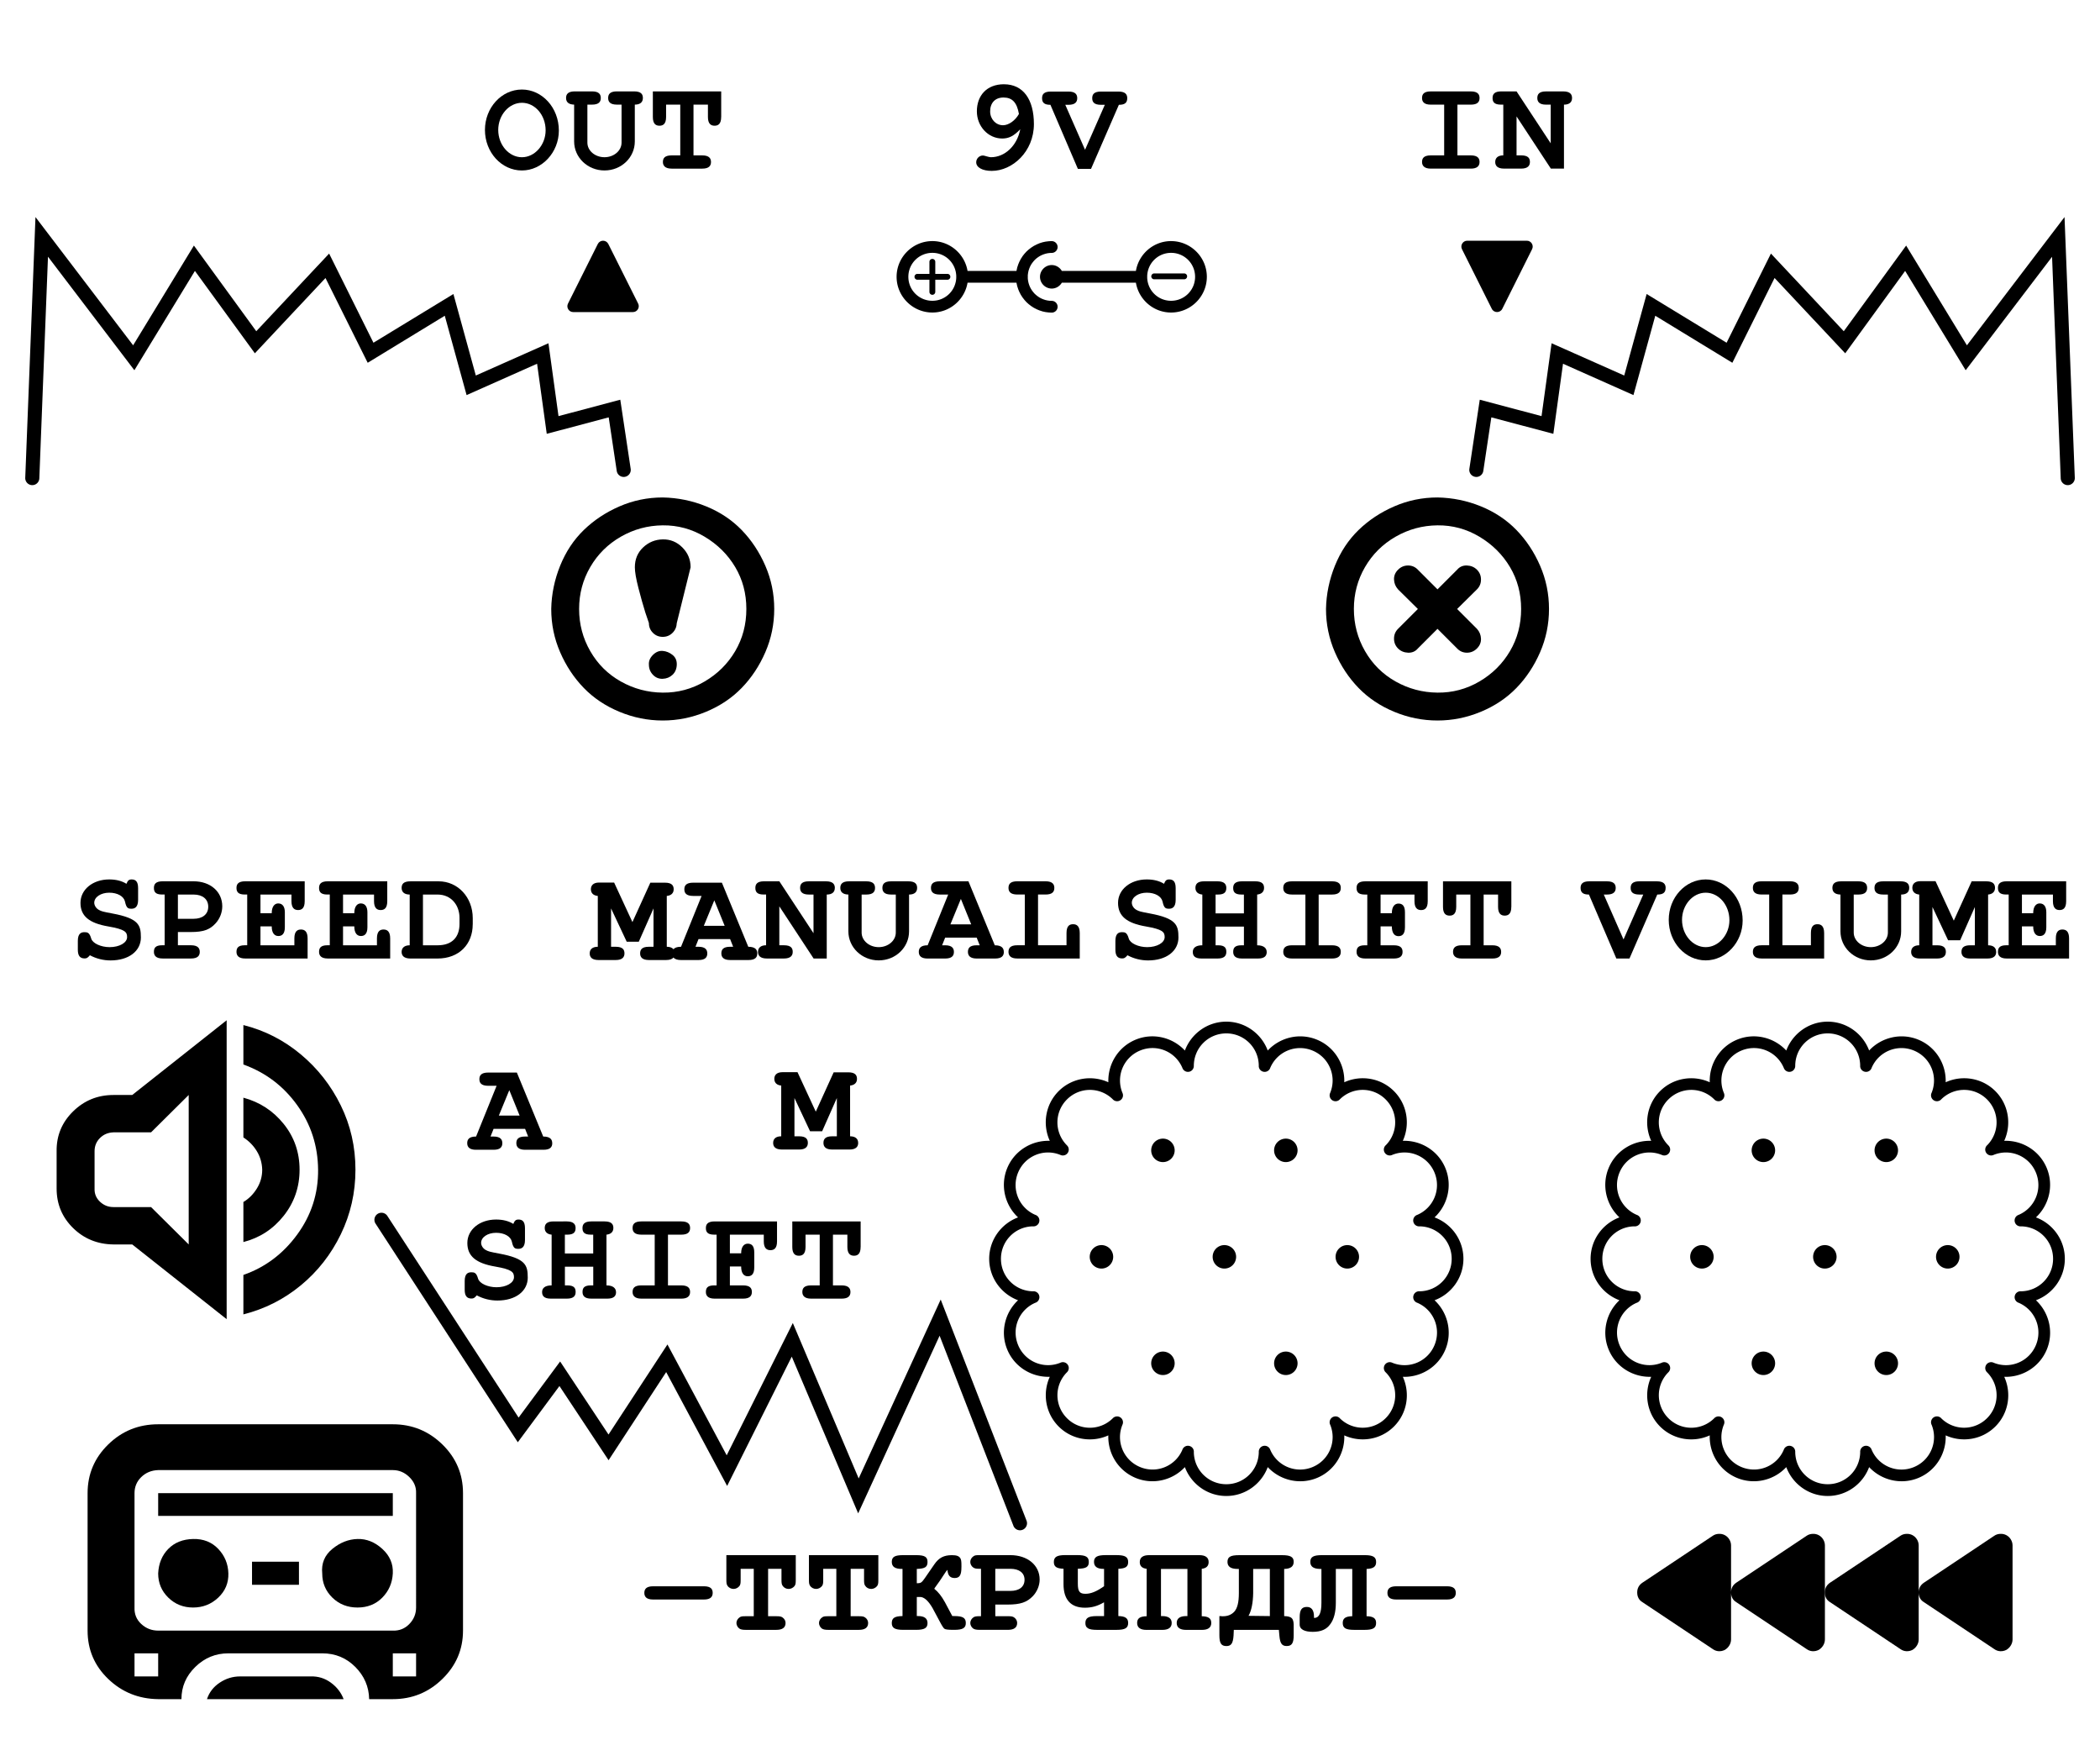 <?xml version="1.0" encoding="UTF-8" standalone="no"?>
<!-- Created with Inkscape (http://www.inkscape.org/) -->

<svg
   xmlns:dc="http://purl.org/dc/elements/1.1/"
   xmlns:cc="http://creativecommons.org/ns#"
   xmlns:rdf="http://www.w3.org/1999/02/22-rdf-syntax-ns#"
   xmlns:svg="http://www.w3.org/2000/svg"
   xmlns="http://www.w3.org/2000/svg"
   xmlns:sodipodi="http://sodipodi.sourceforge.net/DTD/sodipodi-0.dtd"
   xmlns:inkscape="http://www.inkscape.org/namespaces/inkscape"
   width="89.5mm"
   height="75.04mm"
   viewBox="0 0 89.5 75.04"
   version="1.1"
   id="svg8"
   inkscape:version="0.92.5 (2060ec1f9f, 2020-04-08)"
   sodipodi:docname="salty_phaser_r1_plate_1.svg">
  <title
     id="title16">Salty Phaser [REV1] Plate V1</title>
  <defs
     id="defs2">
    <clipPath
       id="clipPath96-3"
       clipPathUnits="userSpaceOnUse">
      <path
         inkscape:connector-curvature="0"
         id="path94-6"
         d="M 0,150 H 350 V 0 H 0 Z" />
    </clipPath>
    <clipPath
       id="clipPath96-3-6"
       clipPathUnits="userSpaceOnUse">
      <path
         inkscape:connector-curvature="0"
         id="path94-6-4"
         d="M 0,150 H 350 V 0 H 0 Z" />
    </clipPath>
    <clipPath
       id="clipPath96-3-3"
       clipPathUnits="userSpaceOnUse">
      <path
         inkscape:connector-curvature="0"
         id="path94-6-1"
         d="M 0,150 H 350 V 0 H 0 Z" />
    </clipPath>
    <clipPath
       id="clipPath96-3-8"
       clipPathUnits="userSpaceOnUse">
      <path
         inkscape:connector-curvature="0"
         id="path94-6-7"
         d="M 0,150 H 350 V 0 H 0 Z" />
    </clipPath>
    <clipPath
       id="clipPath96-3-8-8"
       clipPathUnits="userSpaceOnUse">
      <path
         inkscape:connector-curvature="0"
         id="path94-6-7-8"
         d="M 0,150 H 350 V 0 H 0 Z" />
    </clipPath>
    <clipPath
       id="clipPath96-3-8-8-3"
       clipPathUnits="userSpaceOnUse">
      <path
         inkscape:connector-curvature="0"
         id="path94-6-7-8-4"
         d="M 0,150 H 350 V 0 H 0 Z" />
    </clipPath>
    <clipPath
       id="clipPath96-3-8-8-3-4"
       clipPathUnits="userSpaceOnUse">
      <path
         inkscape:connector-curvature="0"
         id="path94-6-7-8-4-3"
         d="M 0,150 H 350 V 0 H 0 Z" />
    </clipPath>
    <clipPath
       id="clipPath96"
       clipPathUnits="userSpaceOnUse">
      <path
         inkscape:connector-curvature="0"
         id="path94"
         d="M 0,150 H 350 V 0 H 0 Z" />
    </clipPath>
    <clipPath
       id="clipPath96-3-6-2"
       clipPathUnits="userSpaceOnUse">
      <path
         inkscape:connector-curvature="0"
         id="path94-6-73"
         d="M 0,150 H 350 V 0 H 0 Z" />
    </clipPath>
  </defs>
  <sodipodi:namedview
     id="base"
     pagecolor="#ffffff"
     bordercolor="#666666"
     borderopacity="1.0"
     inkscape:pageopacity="0.0"
     inkscape:pageshadow="2"
     inkscape:zoom="2.4822317"
     inkscape:cx="169.13386"
     inkscape:cy="141.80787"
     inkscape:document-units="mm"
     inkscape:current-layer="layer1"
     showgrid="false"
     inkscape:window-width="1596"
     inkscape:window-height="864"
     inkscape:window-x="0"
     inkscape:window-y="16"
     inkscape:window-maximized="0"
     inkscape:snap-global="false"
     inkscape:snap-smooth-nodes="true"
     inkscape:snap-intersection-paths="true" />
  <g
     inkscape:label="Layer 1"
     inkscape:groupmode="layer"
     id="layer1"
     transform="translate(0,-221.96)">
    <g
       aria-label="SPEED"
       style="font-style:normal;font-variant:normal;font-weight:normal;font-stretch:normal;font-size:10.583px;line-height:1.25;font-family:'TeX Gyre Cursor';-inkscape-font-specification:'TeX Gyre Cursor';letter-spacing:0px;word-spacing:0px;fill:#000000;fill-opacity:1;stroke:none;stroke-width:0.265"
       id="text2733-35-8">
      <path
         d="m 6.004,261.9 c 0,-0.519 -0.09,-0.807 -1.214,-1.016 -0.423,-0.079 -0.452,-0.09 -0.564,-0.147 -0.124,-0.062 -0.209,-0.192 -0.209,-0.31 0,-0.243 0.282,-0.429 0.638,-0.429 0.35,0 0.621,0.152 0.672,0.378 0.062,0.294 0.141,0.305 0.282,0.305 0.135,0 0.277,-0.068 0.277,-0.378 v -0.497 c 0,-0.294 -0.113,-0.373 -0.277,-0.373 -0.113,0 -0.164,0.045 -0.22,0.186 -0.198,-0.124 -0.446,-0.186 -0.734,-0.186 -0.7,0 -1.225,0.429 -1.225,0.999 0,0.553 0.356,0.864 1.191,1.005 0.711,0.124 0.796,0.237 0.796,0.452 0,0.243 -0.327,0.429 -0.745,0.429 -0.373,0 -0.728,-0.164 -0.785,-0.367 -0.073,-0.254 -0.158,-0.271 -0.288,-0.271 -0.152,0 -0.282,0.068 -0.282,0.373 v 0.373 c 0,0.254 0.09,0.373 0.288,0.373 0.09,0 0.13,-0.023 0.226,-0.135 0.277,0.147 0.576,0.22 0.881,0.22 0.773,0 1.293,-0.395 1.293,-0.982 z"
         style="font-style:normal;font-variant:normal;font-weight:bold;font-stretch:normal;font-size:5.644px;line-height:0;font-family:'TeX Gyre Cursor';-inkscape-font-specification:'TeX Gyre Cursor Bold';letter-spacing:0.132px;stroke-width:0.265"
         id="path448" />
      <path
         d="m 9.473,260.579 c 0,-0.627 -0.508,-1.067 -1.225,-1.067 H 6.933 c -0.299,0 -0.373,0.124 -0.373,0.282 0,0.147 0.045,0.282 0.35,0.282 h 0.107 v 2.162 H 6.91 c -0.294,0 -0.35,0.124 -0.35,0.282 0,0.147 0.079,0.282 0.373,0.282 h 1.208 c 0.288,0 0.373,-0.124 0.373,-0.282 0,-0.147 -0.073,-0.282 -0.373,-0.282 h -0.559 v -0.564 h 0.553 c 0.525,0 0.807,-0.096 1.056,-0.373 0.181,-0.198 0.282,-0.463 0.282,-0.722 z m -0.598,0.017 c 0,0.316 -0.237,0.514 -0.627,0.514 H 7.582 v -1.033 h 0.666 c 0.389,0 0.627,0.198 0.627,0.519 z"
         style="font-style:normal;font-variant:normal;font-weight:bold;font-stretch:normal;font-size:5.644px;line-height:0;font-family:'TeX Gyre Cursor';-inkscape-font-specification:'TeX Gyre Cursor Bold';letter-spacing:0.132px;stroke-width:0.265"
         id="path450" />
      <path
         d="m 13.11,262.803 v -0.858 c 0,-0.299 -0.13,-0.378 -0.282,-0.378 -0.141,0 -0.282,0.062 -0.282,0.378 v 0.294 h -1.445 v -0.807 h 0.48 c 0,0.294 0.124,0.412 0.282,0.412 0.135,0 0.277,-0.068 0.277,-0.373 v -0.638 c 0,-0.22 -0.085,-0.378 -0.282,-0.378 -0.141,0 -0.277,0.113 -0.277,0.418 h -0.48 v -0.796 h 1.321 v 0.282 c 0,0.299 0.13,0.378 0.282,0.378 0.147,0 0.282,-0.068 0.282,-0.378 v -0.847 h -2.534 c -0.299,0 -0.373,0.124 -0.373,0.282 0,0.147 0.051,0.282 0.35,0.282 h 0.107 v 2.162 h -0.107 c -0.294,0 -0.35,0.13 -0.35,0.282 0,0.152 0.085,0.282 0.373,0.282 z"
         style="font-style:normal;font-variant:normal;font-weight:bold;font-stretch:normal;font-size:5.644px;line-height:0;font-family:'TeX Gyre Cursor';-inkscape-font-specification:'TeX Gyre Cursor Bold';letter-spacing:0.132px;stroke-width:0.265"
         id="path452" />
      <path
         d="m 16.629,262.803 v -0.858 c 0,-0.299 -0.13,-0.378 -0.282,-0.378 -0.141,0 -0.282,0.062 -0.282,0.378 v 0.294 h -1.445 v -0.807 h 0.48 c 0,0.294 0.124,0.412 0.282,0.412 0.135,0 0.277,-0.068 0.277,-0.373 v -0.638 c 0,-0.22 -0.085,-0.378 -0.282,-0.378 -0.141,0 -0.277,0.113 -0.277,0.418 h -0.48 v -0.796 h 1.321 v 0.282 c 0,0.299 0.13,0.378 0.282,0.378 0.147,0 0.282,-0.068 0.282,-0.378 v -0.847 h -2.534 c -0.299,0 -0.373,0.124 -0.373,0.282 0,0.147 0.051,0.282 0.35,0.282 h 0.107 v 2.162 h -0.107 c -0.294,0 -0.35,0.13 -0.35,0.282 0,0.152 0.085,0.282 0.373,0.282 z"
         style="font-style:normal;font-variant:normal;font-weight:bold;font-stretch:normal;font-size:5.644px;line-height:0;font-family:'TeX Gyre Cursor';-inkscape-font-specification:'TeX Gyre Cursor Bold';letter-spacing:0.132px;stroke-width:0.265"
         id="path454" />
      <path
         d="m 20.148,261.347 v -0.265 c 0,-0.886 -0.632,-1.569 -1.456,-1.569 h -1.197 c -0.305,0 -0.378,0.124 -0.378,0.282 0,0.181 0.124,0.282 0.344,0.282 v 2.162 c -0.214,0 -0.344,0.102 -0.344,0.282 0,0.147 0.085,0.282 0.378,0.282 h 1.151 c 0.926,0 1.501,-0.615 1.501,-1.456 z m -0.564,-0.017 c 0,0.559 -0.316,0.909 -0.931,0.909 h -0.627 v -2.162 h 0.621 c 0.587,0 0.937,0.457 0.937,0.993 z"
         style="font-style:normal;font-variant:normal;font-weight:bold;font-stretch:normal;font-size:5.644px;line-height:0;font-family:'TeX Gyre Cursor';-inkscape-font-specification:'TeX Gyre Cursor Bold';letter-spacing:0.132px;stroke-width:0.265"
         id="path456" />
    </g>
    <g
       aria-label="MANUAL SHIFT"
       style="font-style:normal;font-variant:normal;font-weight:normal;font-stretch:normal;font-size:10.583px;line-height:1.25;font-family:'TeX Gyre Cursor';-inkscape-font-specification:'TeX Gyre Cursor';letter-spacing:0px;word-spacing:-2.646px;fill:#000000;fill-opacity:1;stroke:none;stroke-width:0.265"
       id="text2733-35-84">
      <path
         id="path459"
         transform="matrix(0.265,0,0,0.265,0,221.96)"
         style="font-style:normal;font-variant:normal;font-weight:bold;font-stretch:normal;font-size:5.644px;line-height:0;font-family:'TeX Gyre Cursor';-inkscape-font-specification:'TeX Gyre Cursor Bold';letter-spacing:0.132px;word-spacing:-2.646px;stroke-width:1"
         d="m 96.354,141.908 c -0.981,0 -1.322,0.512 -1.322,1.066 0,0.64 0.405,1.024 1.109,1.088 v 8.172 c -0.832,0 -1.301,0.384 -1.301,1.066 0,0.576 0.32,1.066 1.43,1.066 h 2.752 c 1.088,0 1.408,-0.49 1.408,-1.066 0,-0.576 -0.256,-1.066 -1.408,-1.066 h -0.746 v -6.166 l 2.516,5.355 h 1.941 l 2.369,-5.355 v 6.166 h -0.748 c -1.131,0 -1.406,0.469 -1.406,1.066 0,0.555 0.297,1.066 1.406,1.066 h 2.773 c 0.617,0 0.981,-0.161 1.186,-0.402 0.223,0.266 0.62,0.402 1.193,0.402 h 2.836 c 1.088,0 1.408,-0.448 1.408,-1.066 0,-0.555 -0.278,-1.066 -1.408,-1.066 h -0.49 l 0.49,-1.238 h 5.078 l 0.49,1.238 h -0.49 c -1.131,0 -1.408,0.469 -1.408,1.066 0,0.576 0.32,1.066 1.408,1.066 h 2.965 c 1.088,0 1.408,-0.448 1.408,-1.066 0,-0.576 -0.299,-1.066 -1.451,-1.066 l -4.244,-10.305 h -4.609 c -1.173,0 -1.428,0.49 -1.428,1.066 0,0.576 0.276,1.066 1.428,1.066 h 1.346 l -3.307,8.172 c -0.644,0 -1.012,0.155 -1.215,0.396 -0.215,-0.256 -0.581,-0.396 -1.078,-0.396 v -8.172 c 0.704,-0.064 1.109,-0.448 1.109,-1.066 0,-0.576 -0.256,-1.066 -1.408,-1.066 h -2.346 l -2.881,6.336 -2.943,-6.357 z m 18.527,2.859 1.664,4.096 h -3.35 z" />
      <path
         d="m 35.58,259.795 c 0,-0.147 -0.073,-0.282 -0.373,-0.282 h -0.734 c -0.299,0 -0.373,0.124 -0.373,0.282 0,0.147 0.073,0.282 0.373,0.282 h 0.198 v 1.648 l -1.456,-2.213 h -0.649 c -0.299,0 -0.373,0.124 -0.373,0.282 0,0.147 0.051,0.282 0.35,0.282 h 0.107 v 2.162 c -0.22,0 -0.344,0.102 -0.344,0.282 0,0.152 0.085,0.282 0.378,0.282 h 0.728 c 0.288,0 0.373,-0.13 0.373,-0.282 0,-0.147 -0.062,-0.282 -0.373,-0.282 h -0.198 v -1.659 l 1.462,2.224 h 0.559 v -2.726 c 0.226,0 0.344,-0.102 0.344,-0.282 z"
         style="font-style:normal;font-variant:normal;font-weight:bold;font-stretch:normal;font-size:5.644px;line-height:0;font-family:'TeX Gyre Cursor';-inkscape-font-specification:'TeX Gyre Cursor Bold';letter-spacing:0.132px;word-spacing:-2.646px;stroke-width:0.265"
         id="path463" />
      <path
         d="m 39.087,259.795 c 0,-0.152 -0.068,-0.282 -0.373,-0.282 h -0.734 c -0.299,0 -0.373,0.124 -0.373,0.282 0,0.147 0.068,0.282 0.373,0.282 h 0.198 v 1.62 c 0,0.344 -0.327,0.621 -0.728,0.621 -0.401,0 -0.728,-0.277 -0.728,-0.621 v -1.62 h 0.198 c 0.294,0 0.373,-0.124 0.373,-0.282 0,-0.152 -0.073,-0.282 -0.373,-0.282 h -0.734 c -0.294,0 -0.373,0.124 -0.373,0.282 0,0.181 0.119,0.277 0.344,0.282 v 1.569 c 0,0.683 0.576,1.236 1.293,1.236 0.728,0 1.293,-0.559 1.293,-1.236 v -1.569 c 0.226,0 0.344,-0.102 0.344,-0.282 z"
         style="font-style:normal;font-variant:normal;font-weight:bold;font-stretch:normal;font-size:5.644px;line-height:0;font-family:'TeX Gyre Cursor';-inkscape-font-specification:'TeX Gyre Cursor Bold';letter-spacing:0.132px;word-spacing:-2.646px;stroke-width:0.265"
         id="path465" />
      <path
         d="m 42.781,262.521 c 0,-0.152 -0.079,-0.282 -0.384,-0.282 l -1.123,-2.726 h -1.219 c -0.31,0 -0.378,0.13 -0.378,0.282 0,0.152 0.073,0.282 0.378,0.282 h 0.356 l -0.875,2.162 c -0.299,0 -0.378,0.124 -0.378,0.282 0,0.186 0.124,0.282 0.373,0.282 h 0.751 c 0.288,0 0.373,-0.119 0.373,-0.282 0,-0.147 -0.073,-0.282 -0.373,-0.282 h -0.13 l 0.13,-0.327 h 1.343 l 0.13,0.327 h -0.13 c -0.299,0 -0.373,0.124 -0.373,0.282 0,0.152 0.085,0.282 0.373,0.282 h 0.785 c 0.288,0 0.373,-0.119 0.373,-0.282 z m -1.389,-1.174 h -0.886 l 0.446,-1.084 z"
         style="font-style:normal;font-variant:normal;font-weight:bold;font-stretch:normal;font-size:5.644px;line-height:0;font-family:'TeX Gyre Cursor';-inkscape-font-specification:'TeX Gyre Cursor Bold';letter-spacing:0.132px;word-spacing:-2.646px;stroke-width:0.265"
         id="path467" />
      <path
         d="m 46.018,262.803 v -1.084 c 0,-0.299 -0.13,-0.378 -0.282,-0.378 -0.147,0 -0.282,0.062 -0.282,0.378 v 0.519 h -1.214 v -2.162 h 0.322 c 0.294,0 0.373,-0.124 0.373,-0.282 0,-0.147 -0.073,-0.282 -0.373,-0.282 h -1.208 c -0.299,0 -0.373,0.124 -0.373,0.282 0,0.147 0.073,0.282 0.373,0.282 h 0.322 v 2.162 h -0.322 c -0.299,0 -0.373,0.124 -0.373,0.282 0,0.152 0.085,0.282 0.373,0.282 z"
         style="font-style:normal;font-variant:normal;font-weight:bold;font-stretch:normal;font-size:5.644px;line-height:0;font-family:'TeX Gyre Cursor';-inkscape-font-specification:'TeX Gyre Cursor Bold';letter-spacing:0.132px;word-spacing:-2.646px;stroke-width:0.265"
         id="path469" />
      <path
         d="m 50.224,261.9 c 0,-0.519 -0.09,-0.807 -1.214,-1.016 -0.423,-0.079 -0.452,-0.09 -0.564,-0.147 -0.124,-0.062 -0.209,-0.192 -0.209,-0.31 0,-0.243 0.282,-0.429 0.638,-0.429 0.35,0 0.621,0.152 0.672,0.378 0.062,0.294 0.141,0.305 0.282,0.305 0.135,0 0.277,-0.068 0.277,-0.378 v -0.497 c 0,-0.294 -0.113,-0.373 -0.277,-0.373 -0.113,0 -0.164,0.045 -0.22,0.186 -0.198,-0.124 -0.446,-0.186 -0.734,-0.186 -0.7,0 -1.225,0.429 -1.225,0.999 0,0.553 0.356,0.864 1.191,1.005 0.711,0.124 0.796,0.237 0.796,0.452 0,0.243 -0.327,0.429 -0.745,0.429 -0.373,0 -0.728,-0.164 -0.785,-0.367 -0.073,-0.254 -0.158,-0.271 -0.288,-0.271 -0.152,0 -0.282,0.068 -0.282,0.373 v 0.373 c 0,0.254 0.09,0.373 0.288,0.373 0.09,0 0.13,-0.023 0.226,-0.135 0.277,0.147 0.576,0.22 0.881,0.22 0.773,0 1.293,-0.395 1.293,-0.982 z"
         style="font-style:normal;font-variant:normal;font-weight:bold;font-stretch:normal;font-size:5.644px;line-height:0;font-family:'TeX Gyre Cursor';-inkscape-font-specification:'TeX Gyre Cursor Bold';letter-spacing:0.132px;word-spacing:-2.646px;stroke-width:0.265"
         id="path471" />
      <path
         d="m 53.985,262.521 c 0,-0.141 -0.102,-0.282 -0.406,-0.282 v -2.162 c 0.186,-0.017 0.294,-0.119 0.294,-0.282 0,-0.152 -0.068,-0.282 -0.373,-0.282 h -0.57 c -0.294,0 -0.373,0.124 -0.373,0.282 0,0.152 0.051,0.282 0.35,0.282 h 0.107 v 0.802 H 51.807 v -0.802 h 0.107 c 0.288,0 0.35,-0.124 0.35,-0.282 0,-0.141 -0.068,-0.282 -0.373,-0.282 h -0.57 c -0.294,0 -0.373,0.124 -0.373,0.282 0,0.164 0.107,0.265 0.294,0.282 v 2.162 c -0.294,0 -0.406,0.124 -0.406,0.282 0,0.152 0.068,0.282 0.373,0.282 h 0.683 c 0.288,0 0.373,-0.119 0.373,-0.282 0,-0.147 -0.045,-0.282 -0.35,-0.282 H 51.807 v -0.796 h 1.208 v 0.796 h -0.107 c -0.294,0 -0.35,0.124 -0.35,0.282 0,0.147 0.073,0.282 0.373,0.282 h 0.683 c 0.288,0 0.373,-0.119 0.373,-0.282 z"
         style="font-style:normal;font-variant:normal;font-weight:bold;font-stretch:normal;font-size:5.644px;line-height:0;font-family:'TeX Gyre Cursor';-inkscape-font-specification:'TeX Gyre Cursor Bold';letter-spacing:0.132px;word-spacing:-2.646px;stroke-width:0.265"
         id="path473" />
      <path
         d="m 57.143,262.521 c 0,-0.141 -0.062,-0.282 -0.373,-0.282 h -0.57 v -2.162 h 0.57 c 0.294,0 0.373,-0.124 0.373,-0.282 0,-0.141 -0.062,-0.282 -0.373,-0.282 h -1.705 c -0.299,0 -0.373,0.124 -0.373,0.282 0,0.147 0.073,0.282 0.373,0.282 h 0.57 v 2.162 h -0.57 c -0.299,0 -0.373,0.124 -0.373,0.282 0,0.147 0.085,0.282 0.373,0.282 h 1.705 c 0.248,0 0.373,-0.096 0.373,-0.282 z"
         style="font-style:normal;font-variant:normal;font-weight:bold;font-stretch:normal;font-size:5.644px;line-height:0;font-family:'TeX Gyre Cursor';-inkscape-font-specification:'TeX Gyre Cursor Bold';letter-spacing:0.132px;word-spacing:-2.646px;stroke-width:0.265"
         id="path475" />
      <path
         d="m 60.848,260.365 v -0.852 h -2.659 c -0.299,0 -0.373,0.124 -0.373,0.282 0,0.147 0.051,0.282 0.35,0.282 h 0.107 v 2.162 h -0.107 c -0.294,0 -0.35,0.124 -0.35,0.282 0,0.147 0.079,0.282 0.373,0.282 h 1.214 c 0.288,0 0.373,-0.124 0.373,-0.282 0,-0.152 -0.068,-0.282 -0.373,-0.282 h -0.564 v -0.807 h 0.48 c 0,0.288 0.113,0.418 0.282,0.418 0.141,0 0.277,-0.068 0.277,-0.378 v -0.638 c 0,-0.288 -0.119,-0.373 -0.277,-0.373 -0.147,0 -0.282,0.113 -0.282,0.412 h -0.48 v -0.796 h 1.445 v 0.288 c 0,0.294 0.13,0.373 0.282,0.373 0.147,0 0.282,-0.068 0.282,-0.373 z"
         style="font-style:normal;font-variant:normal;font-weight:bold;font-stretch:normal;font-size:5.644px;line-height:0;font-family:'TeX Gyre Cursor';-inkscape-font-specification:'TeX Gyre Cursor Bold';letter-spacing:0.132px;word-spacing:-2.646px;stroke-width:0.265"
         id="path477" />
      <path
         d="m 64.412,260.602 v -1.089 h -2.913 v 1.089 c 0,0.288 0.119,0.373 0.282,0.373 0.147,0 0.282,-0.068 0.282,-0.373 v -0.525 h 0.604 v 2.162 h -0.367 c -0.299,0 -0.373,0.124 -0.373,0.282 0,0.147 0.085,0.282 0.373,0.282 h 1.304 c 0.288,0 0.373,-0.124 0.373,-0.282 0,-0.147 -0.073,-0.282 -0.373,-0.282 h -0.373 v -2.162 h 0.615 v 0.525 c 0,0.282 0.119,0.373 0.282,0.373 0.147,0 0.282,-0.068 0.282,-0.373 z"
         style="font-style:normal;font-variant:normal;font-weight:bold;font-stretch:normal;font-size:5.644px;line-height:0;font-family:'TeX Gyre Cursor';-inkscape-font-specification:'TeX Gyre Cursor Bold';letter-spacing:0.132px;word-spacing:-2.646px;stroke-width:0.265"
         id="path479" />
    </g>
    <g
       aria-label="VOLUME"
       style="font-style:normal;font-variant:normal;font-weight:normal;font-stretch:normal;font-size:10.583px;line-height:1.25;font-family:'TeX Gyre Cursor';-inkscape-font-specification:'TeX Gyre Cursor';letter-spacing:0px;word-spacing:0px;fill:#000000;fill-opacity:1;stroke:none;stroke-width:0.265"
       id="text2733-35-1">
      <path
         d="m 70.988,259.795 c 0,-0.147 -0.068,-0.282 -0.373,-0.282 h -0.745 c -0.299,0 -0.373,0.124 -0.373,0.282 0,0.158 0.073,0.282 0.373,0.282 h 0.164 l -0.841,1.913 -0.841,-1.913 h 0.135 c 0.288,0 0.373,-0.124 0.373,-0.282 0,-0.152 -0.073,-0.282 -0.373,-0.282 h -0.751 c -0.299,0 -0.373,0.124 -0.373,0.282 0,0.203 0.113,0.282 0.356,0.282 l 1.168,2.726 h 0.559 l 1.185,-2.726 c 0.243,0 0.356,-0.079 0.356,-0.282 z"
         style="font-style:normal;font-variant:normal;font-weight:bold;font-stretch:normal;font-size:5.644px;line-height:0;font-family:'TeX Gyre Cursor';-inkscape-font-specification:'TeX Gyre Cursor Bold';letter-spacing:0.132px;stroke-width:0.265"
         id="path482" />
      <path
         d="m 74.27,261.183 c 0,-0.982 -0.717,-1.75 -1.575,-1.75 -0.869,0 -1.575,0.773 -1.575,1.722 0,0.954 0.706,1.727 1.575,1.727 0.858,0 1.575,-0.773 1.575,-1.699 z m -0.564,-0.011 c 0,0.621 -0.463,1.146 -1.01,1.146 -0.553,0 -1.01,-0.525 -1.01,-1.163 0,-0.632 0.457,-1.157 1.01,-1.157 0.559,0 1.01,0.525 1.01,1.174 z"
         style="font-style:normal;font-variant:normal;font-weight:bold;font-stretch:normal;font-size:5.644px;line-height:0;font-family:'TeX Gyre Cursor';-inkscape-font-specification:'TeX Gyre Cursor Bold';letter-spacing:0.132px;stroke-width:0.265"
         id="path484" />
      <path
         d="m 77.743,262.803 v -1.084 c 0,-0.299 -0.13,-0.378 -0.282,-0.378 -0.147,0 -0.282,0.062 -0.282,0.378 v 0.519 h -1.214 v -2.162 h 0.322 c 0.294,0 0.373,-0.124 0.373,-0.282 0,-0.147 -0.073,-0.282 -0.373,-0.282 h -1.208 c -0.299,0 -0.373,0.124 -0.373,0.282 0,0.147 0.073,0.282 0.373,0.282 h 0.322 v 2.162 h -0.322 c -0.299,0 -0.373,0.124 -0.373,0.282 0,0.152 0.085,0.282 0.373,0.282 z"
         style="font-style:normal;font-variant:normal;font-weight:bold;font-stretch:normal;font-size:5.644px;line-height:0;font-family:'TeX Gyre Cursor';-inkscape-font-specification:'TeX Gyre Cursor Bold';letter-spacing:0.132px;stroke-width:0.265"
         id="path486" />
      <path
         d="m 81.369,259.795 c 0,-0.152 -0.068,-0.282 -0.373,-0.282 h -0.734 c -0.299,0 -0.373,0.124 -0.373,0.282 0,0.147 0.068,0.282 0.373,0.282 h 0.198 v 1.62 c 0,0.344 -0.327,0.621 -0.728,0.621 -0.401,0 -0.728,-0.277 -0.728,-0.621 v -1.62 h 0.198 c 0.294,0 0.373,-0.124 0.373,-0.282 0,-0.152 -0.073,-0.282 -0.373,-0.282 h -0.734 c -0.294,0 -0.373,0.124 -0.373,0.282 0,0.181 0.119,0.277 0.344,0.282 v 1.569 c 0,0.683 0.576,1.236 1.293,1.236 0.728,0 1.293,-0.559 1.293,-1.236 v -1.569 c 0.226,0 0.344,-0.102 0.344,-0.282 z"
         style="font-style:normal;font-variant:normal;font-weight:bold;font-stretch:normal;font-size:5.644px;line-height:0;font-family:'TeX Gyre Cursor';-inkscape-font-specification:'TeX Gyre Cursor Bold';letter-spacing:0.132px;stroke-width:0.265"
         id="path488" />
      <path
         d="m 85.075,262.521 c 0,-0.181 -0.124,-0.282 -0.344,-0.282 v -2.162 c 0.186,-0.017 0.294,-0.119 0.294,-0.282 0,-0.152 -0.068,-0.282 -0.373,-0.282 h -0.621 l -0.762,1.676 -0.779,-1.682 h -0.638 c -0.26,0 -0.35,0.135 -0.35,0.282 0,0.169 0.107,0.271 0.294,0.288 v 2.162 c -0.22,0 -0.344,0.102 -0.344,0.282 0,0.152 0.085,0.282 0.378,0.282 h 0.728 c 0.288,0 0.373,-0.13 0.373,-0.282 0,-0.152 -0.068,-0.282 -0.373,-0.282 h -0.198 v -1.631 l 0.666,1.417 h 0.514 l 0.627,-1.417 v 1.631 h -0.198 c -0.299,0 -0.373,0.124 -0.373,0.282 0,0.147 0.079,0.282 0.373,0.282 h 0.734 c 0.288,0 0.373,-0.13 0.373,-0.282 z"
         style="font-style:normal;font-variant:normal;font-weight:bold;font-stretch:normal;font-size:5.644px;line-height:0;font-family:'TeX Gyre Cursor';-inkscape-font-specification:'TeX Gyre Cursor Bold';letter-spacing:0.132px;stroke-width:0.265"
         id="path490" />
      <path
         d="m 88.182,262.803 v -0.858 c 0,-0.299 -0.13,-0.378 -0.282,-0.378 -0.141,0 -0.282,0.062 -0.282,0.378 v 0.294 h -1.445 v -0.807 h 0.48 c 0,0.294 0.124,0.412 0.282,0.412 0.135,0 0.277,-0.068 0.277,-0.373 v -0.638 c 0,-0.22 -0.085,-0.378 -0.282,-0.378 -0.141,0 -0.277,0.113 -0.277,0.418 h -0.48 v -0.796 h 1.321 v 0.282 c 0,0.299 0.13,0.378 0.282,0.378 0.147,0 0.282,-0.068 0.282,-0.378 v -0.847 h -2.534 c -0.299,0 -0.373,0.124 -0.373,0.282 0,0.147 0.051,0.282 0.35,0.282 h 0.107 v 2.162 h -0.107 c -0.294,0 -0.35,0.13 -0.35,0.282 0,0.152 0.085,0.282 0.373,0.282 z"
         style="font-style:normal;font-variant:normal;font-weight:bold;font-stretch:normal;font-size:5.644px;line-height:0;font-family:'TeX Gyre Cursor';-inkscape-font-specification:'TeX Gyre Cursor Bold';letter-spacing:0.132px;stroke-width:0.265"
         id="path492" />
    </g>
    <g
       aria-label="SHIFT"
       style="font-style:normal;font-variant:normal;font-weight:normal;font-stretch:normal;font-size:10.583px;line-height:1.25;font-family:'TeX Gyre Cursor';-inkscape-font-specification:'TeX Gyre Cursor';letter-spacing:0px;word-spacing:0px;fill:#000000;fill-opacity:1;stroke:none;stroke-width:0.265"
       id="text2733-35-8-9">
      <path
         d="m 22.492,276.392 c 0,-0.519 -0.09,-0.807 -1.214,-1.016 -0.423,-0.079 -0.452,-0.09 -0.564,-0.147 -0.124,-0.062 -0.209,-0.192 -0.209,-0.31 0,-0.243 0.282,-0.429 0.638,-0.429 0.35,0 0.621,0.152 0.672,0.378 0.062,0.294 0.141,0.305 0.282,0.305 0.135,0 0.277,-0.068 0.277,-0.378 v -0.497 c 0,-0.294 -0.113,-0.373 -0.277,-0.373 -0.113,0 -0.164,0.045 -0.22,0.186 -0.198,-0.124 -0.446,-0.186 -0.734,-0.186 -0.7,0 -1.225,0.429 -1.225,0.999 0,0.553 0.356,0.864 1.191,1.005 0.711,0.124 0.796,0.237 0.796,0.452 0,0.243 -0.327,0.429 -0.745,0.429 -0.373,0 -0.728,-0.164 -0.785,-0.367 -0.073,-0.254 -0.158,-0.271 -0.288,-0.271 -0.152,0 -0.282,0.068 -0.282,0.373 v 0.373 c 0,0.254 0.09,0.373 0.288,0.373 0.09,0 0.13,-0.023 0.226,-0.135 0.277,0.147 0.576,0.22 0.881,0.22 0.773,0 1.293,-0.395 1.293,-0.982 z"
         style="font-style:normal;font-variant:normal;font-weight:bold;font-stretch:normal;font-size:5.644px;line-height:0;font-family:'TeX Gyre Cursor';-inkscape-font-specification:'TeX Gyre Cursor Bold';letter-spacing:0.132px;stroke-width:0.265"
         id="path501" />
      <path
         d="m 26.253,277.013 c 0,-0.141 -0.102,-0.282 -0.406,-0.282 v -2.162 c 0.186,-0.017 0.294,-0.119 0.294,-0.282 0,-0.152 -0.068,-0.282 -0.373,-0.282 h -0.57 c -0.294,0 -0.373,0.124 -0.373,0.282 0,0.152 0.051,0.282 0.35,0.282 h 0.107 v 0.802 h -1.208 v -0.802 h 0.107 c 0.288,0 0.35,-0.124 0.35,-0.282 0,-0.141 -0.068,-0.282 -0.373,-0.282 H 23.589 c -0.294,0 -0.373,0.124 -0.373,0.282 0,0.164 0.107,0.265 0.294,0.282 v 2.162 c -0.294,0 -0.406,0.124 -0.406,0.282 0,0.152 0.068,0.282 0.373,0.282 h 0.683 c 0.288,0 0.373,-0.119 0.373,-0.282 0,-0.147 -0.045,-0.282 -0.35,-0.282 h -0.107 v -0.796 h 1.208 v 0.796 h -0.107 c -0.294,0 -0.35,0.124 -0.35,0.282 0,0.147 0.073,0.282 0.373,0.282 h 0.683 c 0.288,0 0.373,-0.119 0.373,-0.282 z"
         style="font-style:normal;font-variant:normal;font-weight:bold;font-stretch:normal;font-size:5.644px;line-height:0;font-family:'TeX Gyre Cursor';-inkscape-font-specification:'TeX Gyre Cursor Bold';letter-spacing:0.132px;stroke-width:0.265"
         id="path503" />
      <path
         d="m 29.411,277.013 c 0,-0.141 -0.062,-0.282 -0.373,-0.282 h -0.57 v -2.162 h 0.57 c 0.294,0 0.373,-0.124 0.373,-0.282 0,-0.141 -0.062,-0.282 -0.373,-0.282 h -1.705 c -0.299,0 -0.373,0.124 -0.373,0.282 0,0.147 0.073,0.282 0.373,0.282 h 0.57 v 2.162 h -0.57 c -0.299,0 -0.373,0.124 -0.373,0.282 0,0.147 0.085,0.282 0.373,0.282 h 1.705 c 0.248,0 0.373,-0.096 0.373,-0.282 z"
         style="font-style:normal;font-variant:normal;font-weight:bold;font-stretch:normal;font-size:5.644px;line-height:0;font-family:'TeX Gyre Cursor';-inkscape-font-specification:'TeX Gyre Cursor Bold';letter-spacing:0.132px;stroke-width:0.265"
         id="path505" />
      <path
         d="m 33.116,274.857 v -0.852 h -2.659 c -0.299,0 -0.373,0.124 -0.373,0.282 0,0.147 0.051,0.282 0.35,0.282 h 0.107 v 2.162 h -0.107 c -0.294,0 -0.35,0.124 -0.35,0.282 0,0.147 0.079,0.282 0.373,0.282 h 1.214 c 0.288,0 0.373,-0.124 0.373,-0.282 0,-0.152 -0.068,-0.282 -0.373,-0.282 h -0.564 v -0.807 h 0.48 c 0,0.288 0.113,0.418 0.282,0.418 0.141,0 0.277,-0.068 0.277,-0.378 v -0.638 c 0,-0.288 -0.119,-0.373 -0.277,-0.373 -0.147,0 -0.282,0.113 -0.282,0.412 h -0.48 v -0.796 h 1.445 v 0.288 c 0,0.294 0.13,0.373 0.282,0.373 0.147,0 0.282,-0.068 0.282,-0.373 z"
         style="font-style:normal;font-variant:normal;font-weight:bold;font-stretch:normal;font-size:5.644px;line-height:0;font-family:'TeX Gyre Cursor';-inkscape-font-specification:'TeX Gyre Cursor Bold';letter-spacing:0.132px;stroke-width:0.265"
         id="path507" />
      <path
         d="m 36.68,275.094 v -1.089 h -2.913 v 1.089 c 0,0.288 0.119,0.373 0.282,0.373 0.147,0 0.282,-0.068 0.282,-0.373 v -0.525 h 0.604 v 2.162 h -0.367 c -0.299,0 -0.373,0.124 -0.373,0.282 0,0.147 0.085,0.282 0.373,0.282 h 1.304 c 0.288,0 0.373,-0.124 0.373,-0.282 0,-0.147 -0.073,-0.282 -0.373,-0.282 h -0.373 v -2.162 h 0.615 v 0.525 c 0,0.282 0.119,0.373 0.282,0.373 0.147,0 0.282,-0.068 0.282,-0.373 z"
         style="font-style:normal;font-variant:normal;font-weight:bold;font-stretch:normal;font-size:5.644px;line-height:0;font-family:'TeX Gyre Cursor';-inkscape-font-specification:'TeX Gyre Cursor Bold';letter-spacing:0.132px;stroke-width:0.265"
         id="path509" />
    </g>
    <g
       aria-label="A"
       transform="scale(1,1)"
       style="font-style:normal;font-variant:normal;font-weight:normal;font-stretch:normal;font-size:10.584px;line-height:1.25;font-family:'TeX Gyre Cursor';-inkscape-font-specification:'TeX Gyre Cursor';letter-spacing:0px;word-spacing:0px;fill:#000000;fill-opacity:1;stroke:none;stroke-width:0.265"
       id="text2733-35-8-9-0">
      <path
         d="m 23.535,270.67 c 0,-0.152 -0.079,-0.282 -0.384,-0.282 l -1.123,-2.726 h -1.219 c -0.31,0 -0.378,0.13 -0.378,0.282 0,0.152 0.073,0.282 0.378,0.282 h 0.356 l -0.875,2.162 c -0.299,0 -0.378,0.124 -0.378,0.282 0,0.186 0.124,0.282 0.373,0.282 h 0.751 c 0.288,0 0.373,-0.119 0.373,-0.282 0,-0.147 -0.073,-0.282 -0.373,-0.282 h -0.13 l 0.13,-0.327 h 1.343 l 0.13,0.327 h -0.13 c -0.299,0 -0.373,0.124 -0.373,0.282 0,0.152 0.085,0.282 0.373,0.282 h 0.785 c 0.288,0 0.373,-0.119 0.373,-0.282 z m -1.389,-1.174 H 21.26 l 0.446,-1.084 z"
         style="font-style:normal;font-variant:normal;font-weight:bold;font-stretch:normal;font-size:5.645px;line-height:0;font-family:'TeX Gyre Cursor';-inkscape-font-specification:'TeX Gyre Cursor Bold';letter-spacing:0.132px;stroke-width:0.265"
         id="path495" />
    </g>
    <g
       aria-label="M"
       style="font-style:normal;font-variant:normal;font-weight:normal;font-stretch:normal;font-size:10.583px;line-height:1.25;font-family:'TeX Gyre Cursor';-inkscape-font-specification:'TeX Gyre Cursor';letter-spacing:0px;word-spacing:0px;fill:#000000;fill-opacity:1;stroke:none;stroke-width:0.265"
       id="text2733-35-8-9-8">
      <path
         d="m 36.574,270.66 c 0,-0.181 -0.124,-0.282 -0.344,-0.282 v -2.162 c 0.186,-0.017 0.294,-0.119 0.294,-0.282 0,-0.152 -0.068,-0.282 -0.373,-0.282 H 35.53 l -0.762,1.676 -0.779,-1.682 h -0.638 c -0.26,0 -0.35,0.135 -0.35,0.282 0,0.169 0.107,0.271 0.294,0.288 v 2.162 c -0.22,0 -0.344,0.102 -0.344,0.282 0,0.152 0.085,0.282 0.378,0.282 h 0.728 c 0.288,0 0.373,-0.13 0.373,-0.282 0,-0.152 -0.068,-0.282 -0.373,-0.282 h -0.198 v -1.631 l 0.666,1.417 h 0.514 l 0.627,-1.417 v 1.631 h -0.198 c -0.299,0 -0.373,0.124 -0.373,0.282 0,0.147 0.079,0.282 0.373,0.282 h 0.734 c 0.288,0 0.373,-0.13 0.373,-0.282 z"
         style="font-style:normal;font-variant:normal;font-weight:bold;font-stretch:normal;font-size:5.644px;line-height:0;font-family:'TeX Gyre Cursor';-inkscape-font-specification:'TeX Gyre Cursor Bold';letter-spacing:0.132px;stroke-width:0.265"
         id="path498" />
    </g>
    <g
       aria-label="-ТТКРЧПДЛ-"
       style="font-style:normal;font-variant:normal;font-weight:normal;font-stretch:normal;font-size:10.583px;line-height:1.25;font-family:'TeX Gyre Cursor';-inkscape-font-specification:'TeX Gyre Cursor';letter-spacing:0px;word-spacing:0px;fill:#000000;fill-opacity:1;stroke:none;stroke-width:0.265"
       id="text2733-35-8-2">
      <path
         d="m 30.374,289.834 c 0,-0.152 -0.068,-0.282 -0.373,-0.282 h -2.167 c -0.299,0 -0.373,0.13 -0.373,0.282 0,0.147 0.073,0.282 0.373,0.282 h 2.167 c 0.288,0 0.373,-0.124 0.373,-0.282 z"
         style="font-style:normal;font-variant:normal;font-weight:bold;font-stretch:normal;font-size:5.644px;line-height:0;font-family:'TeX Gyre Cursor';-inkscape-font-specification:'TeX Gyre Cursor Bold';letter-spacing:0.132px;stroke-width:0.265"
         id="path512" />
      <path
         d="m 32.736,288.807 h 0.57 v 0.474 c 0,0.135 0.011,0.192 0.045,0.243 0.056,0.09 0.152,0.141 0.26,0.141 0.096,0 0.186,-0.045 0.248,-0.119 0.045,-0.062 0.056,-0.107 0.056,-0.265 v -1.056 h -2.958 v 1.056 c 0,0.135 0.011,0.192 0.045,0.243 0.056,0.09 0.158,0.141 0.26,0.141 0.096,0 0.186,-0.045 0.248,-0.119 0.045,-0.062 0.056,-0.107 0.056,-0.265 v -0.474 h 0.559 v 2.021 h -0.344 c -0.147,0 -0.192,0.006 -0.248,0.04 -0.09,0.056 -0.147,0.152 -0.147,0.248 0,0.09 0.051,0.186 0.124,0.237 0.056,0.04 0.141,0.056 0.271,0.056 h 1.304 c 0.26,0 0.395,-0.096 0.395,-0.294 0,-0.09 -0.045,-0.175 -0.124,-0.231 -0.062,-0.045 -0.119,-0.056 -0.271,-0.056 h -0.35 z"
         style="font-style:normal;font-variant:normal;font-weight:bold;font-stretch:normal;font-size:5.644px;line-height:0;font-family:'TeX Gyre Cursor';-inkscape-font-specification:'TeX Gyre Cursor Bold';letter-spacing:0.132px;stroke-width:0.265"
         id="path514" />
      <path
         d="m 36.255,288.807 h 0.57 v 0.474 c 0,0.135 0.011,0.192 0.045,0.243 0.056,0.09 0.152,0.141 0.26,0.141 0.096,0 0.186,-0.045 0.248,-0.119 0.045,-0.062 0.056,-0.107 0.056,-0.265 v -1.056 h -2.958 v 1.056 c 0,0.135 0.011,0.192 0.045,0.243 0.056,0.09 0.158,0.141 0.26,0.141 0.096,0 0.186,-0.045 0.248,-0.119 0.045,-0.062 0.056,-0.107 0.056,-0.265 v -0.474 h 0.559 v 2.021 h -0.344 c -0.147,0 -0.192,0.006 -0.248,0.04 -0.09,0.056 -0.147,0.152 -0.147,0.248 0,0.09 0.051,0.186 0.124,0.237 0.056,0.04 0.141,0.056 0.271,0.056 h 1.304 c 0.26,0 0.395,-0.096 0.395,-0.294 0,-0.09 -0.045,-0.175 -0.124,-0.231 -0.062,-0.045 -0.119,-0.056 -0.271,-0.056 h -0.35 z"
         style="font-style:normal;font-variant:normal;font-weight:bold;font-stretch:normal;font-size:5.644px;line-height:0;font-family:'TeX Gyre Cursor';-inkscape-font-specification:'TeX Gyre Cursor Bold';letter-spacing:0.132px;stroke-width:0.265"
         id="path516" />
      <path
         d="m 40.976,288.694 c 0,-0.214 -0.011,-0.282 -0.051,-0.344 -0.062,-0.09 -0.164,-0.124 -0.356,-0.124 -0.344,0 -0.559,0.113 -0.751,0.395 l -0.401,0.581 c -0.135,0.192 -0.169,0.214 -0.299,0.22 h -0.045 v -0.61 c 0.35,-0.011 0.457,-0.079 0.457,-0.299 0,-0.214 -0.124,-0.288 -0.485,-0.288 h -0.553 c -0.356,0 -0.485,0.073 -0.485,0.288 0,0.209 0.141,0.305 0.457,0.299 v 2.009 c -0.339,0.006 -0.457,0.085 -0.457,0.299 0,0.209 0.13,0.288 0.485,0.288 h 0.553 c 0.356,0 0.485,-0.079 0.485,-0.288 0,-0.198 -0.135,-0.299 -0.401,-0.299 h -0.028 -0.028 v -0.813 h 0.13 c 0.169,-0.011 0.361,0.158 0.542,0.474 l 0.327,0.61 c 0.073,0.141 0.152,0.26 0.181,0.271 0.028,0.028 0.164,0.045 0.356,0.045 h 0.062 c 0.361,0 0.491,-0.079 0.491,-0.288 0,-0.22 -0.124,-0.299 -0.491,-0.299 h -0.085 l -0.316,-0.593 c -0.141,-0.254 -0.277,-0.429 -0.452,-0.57 l 0.023,-0.04 c 0.04,-0.051 0.113,-0.158 0.226,-0.316 0.017,-0.034 0.028,-0.045 0.045,-0.068 0.028,-0.045 0.051,-0.079 0.062,-0.096 l 0.135,-0.203 c 0.006,-0.011 0.034,-0.045 0.068,-0.085 0.023,0.248 0.119,0.35 0.31,0.35 0.209,0 0.288,-0.124 0.288,-0.457 z"
         style="font-style:normal;font-variant:normal;font-weight:bold;font-stretch:normal;font-size:5.644px;line-height:0;font-family:'TeX Gyre Cursor';-inkscape-font-specification:'TeX Gyre Cursor Bold';letter-spacing:0.132px;stroke-width:0.265"
         id="path518" />
      <path
         d="m 42.418,290.331 h 0.531 c 0.536,0 0.818,-0.096 1.072,-0.361 0.181,-0.192 0.288,-0.452 0.288,-0.706 0,-0.61 -0.519,-1.039 -1.247,-1.039 h -1.315 c -0.147,0 -0.192,0.006 -0.248,0.04 -0.09,0.056 -0.147,0.152 -0.147,0.248 0,0.096 0.051,0.186 0.124,0.237 0.062,0.045 0.124,0.056 0.271,0.056 h 0.062 v 2.021 h -0.062 c -0.141,0 -0.192,0.011 -0.248,0.04 -0.09,0.056 -0.147,0.152 -0.147,0.248 0,0.09 0.051,0.186 0.124,0.237 0.056,0.04 0.141,0.056 0.271,0.056 h 1.208 c 0.26,0 0.395,-0.096 0.395,-0.294 0,-0.09 -0.045,-0.175 -0.124,-0.231 -0.062,-0.045 -0.119,-0.056 -0.271,-0.056 h -0.536 z m 0,-1.524 h 0.643 c 0.378,0 0.604,0.175 0.604,0.468 0,0.299 -0.226,0.474 -0.604,0.474 h -0.643 z"
         style="font-style:normal;font-variant:normal;font-weight:bold;font-stretch:normal;font-size:5.644px;line-height:0;font-family:'TeX Gyre Cursor';-inkscape-font-specification:'TeX Gyre Cursor Bold';letter-spacing:0.132px;stroke-width:0.265"
         id="path520" />
      <path
         d="m 47.054,290.822 h -0.305 c -0.361,0 -0.491,0.079 -0.491,0.299 0,0.209 0.13,0.288 0.491,0.288 h 0.841 c 0.361,0 0.491,-0.079 0.491,-0.294 0,-0.203 -0.124,-0.288 -0.418,-0.294 v -2.015 c 0.305,-0.011 0.418,-0.085 0.418,-0.288 0,-0.214 -0.13,-0.294 -0.491,-0.294 h -0.474 c -0.356,0 -0.491,0.079 -0.491,0.288 0,0.198 0.135,0.299 0.406,0.299 h 0.023 v 0.739 c -0.333,0.231 -0.559,0.322 -0.796,0.322 -0.248,0 -0.322,-0.102 -0.322,-0.435 v -0.632 c 0.356,-0.006 0.468,-0.079 0.468,-0.288 0,-0.22 -0.13,-0.294 -0.497,-0.294 h -0.502 c -0.361,0 -0.491,0.079 -0.491,0.294 0,0.198 0.113,0.277 0.412,0.288 v 0.655 c 0,0.66 0.31,1.005 0.914,1.005 0.288,0 0.536,-0.068 0.813,-0.231 z"
         style="font-style:normal;font-variant:normal;font-weight:bold;font-stretch:normal;font-size:5.644px;line-height:0;font-family:'TeX Gyre Cursor';-inkscape-font-specification:'TeX Gyre Cursor Bold';letter-spacing:0.132px;stroke-width:0.265"
         id="path522" />
      <path
         d="m 50.607,288.813 v 2.009 h -0.056 c -0.265,0 -0.401,0.102 -0.401,0.294 0,0.192 0.135,0.294 0.401,0.294 H 51.228 c 0.26,0 0.395,-0.102 0.395,-0.294 0,-0.198 -0.119,-0.282 -0.406,-0.288 v -2.021 c 0.198,-0.023 0.294,-0.119 0.294,-0.288 0,-0.192 -0.135,-0.294 -0.395,-0.294 h -2.145 c -0.26,0 -0.395,0.102 -0.395,0.294 0,0.169 0.096,0.265 0.294,0.288 v 2.021 c -0.288,0.006 -0.406,0.09 -0.406,0.288 0,0.192 0.135,0.294 0.395,0.294 h 0.677 c 0.265,0 0.401,-0.102 0.401,-0.294 0,-0.192 -0.135,-0.294 -0.401,-0.294 h -0.056 v -2.009 z"
         style="font-style:normal;font-variant:normal;font-weight:bold;font-stretch:normal;font-size:5.644px;line-height:0;font-family:'TeX Gyre Cursor';-inkscape-font-specification:'TeX Gyre Cursor Bold';letter-spacing:0.132px;stroke-width:0.265"
         id="path524" />
      <path
         d="m 54.504,291.409 0.023,0.254 c 0.028,0.322 0.107,0.435 0.31,0.435 0.22,0 0.299,-0.124 0.299,-0.463 v -0.339 c 0.011,-0.373 -0.068,-0.463 -0.406,-0.474 v -2.009 c 0.277,-0.006 0.406,-0.107 0.406,-0.305 0,-0.203 -0.135,-0.282 -0.491,-0.282 h -1.834 c -0.367,0 -0.497,0.073 -0.497,0.288 0,0.198 0.141,0.299 0.429,0.299 h 0.034 0.011 0.011 v 1.033 c 0,0.384 -0.062,0.638 -0.192,0.785 -0.119,0.13 -0.282,0.198 -0.48,0.198 h -0.045 l -0.062,-0.006 h -0.011 -0.006 -0.034 v 0.813 c 0,0.344 0.079,0.463 0.299,0.463 0.203,0 0.282,-0.113 0.305,-0.446 l 0.011,-0.243 z m -1.095,-2.596 h 0.711 v 2.009 l -0.909,-0.011 c 0.124,-0.214 0.192,-0.564 0.198,-0.965 z"
         style="font-style:normal;font-variant:normal;font-weight:bold;font-stretch:normal;font-size:5.644px;line-height:0;font-family:'TeX Gyre Cursor';-inkscape-font-specification:'TeX Gyre Cursor Bold';letter-spacing:0.132px;stroke-width:0.265"
         id="path526" />
      <path
         d="m 58.243,288.813 c 0.288,-0.011 0.406,-0.096 0.406,-0.294 0,-0.214 -0.13,-0.294 -0.485,-0.294 h -1.829 c -0.361,0 -0.491,0.079 -0.491,0.288 0,0.198 0.135,0.294 0.406,0.299 h 0.028 0.04 v 1.445 c 0,0.429 -0.096,0.632 -0.288,0.643 h -0.006 -0.023 v -0.056 c 0,-0.271 -0.102,-0.412 -0.305,-0.412 -0.22,0 -0.305,0.13 -0.305,0.44 v 0.322 c 0,0.186 0.203,0.299 0.553,0.299 0.356,0 0.593,-0.102 0.751,-0.327 0.158,-0.209 0.237,-0.519 0.237,-0.909 v -1.445 h 0.7 v 2.015 c -0.288,0.006 -0.406,0.09 -0.406,0.288 0,0.22 0.13,0.294 0.491,0.294 h 0.446 c 0.356,0 0.485,-0.079 0.485,-0.294 0,-0.198 -0.119,-0.282 -0.406,-0.288 z"
         style="font-style:normal;font-variant:normal;font-weight:bold;font-stretch:normal;font-size:5.644px;line-height:0;font-family:'TeX Gyre Cursor';-inkscape-font-specification:'TeX Gyre Cursor Bold';letter-spacing:0.132px;stroke-width:0.265"
         id="path528" />
      <path
         d="m 62.044,289.834 c 0,-0.152 -0.068,-0.282 -0.373,-0.282 h -2.167 c -0.299,0 -0.373,0.13 -0.373,0.282 0,0.147 0.073,0.282 0.373,0.282 h 2.167 c 0.288,0 0.373,-0.124 0.373,-0.282 z"
         style="font-style:normal;font-variant:normal;font-weight:bold;font-stretch:normal;font-size:5.644px;line-height:0;font-family:'TeX Gyre Cursor';-inkscape-font-specification:'TeX Gyre Cursor Bold';letter-spacing:0.132px;stroke-width:0.265"
         id="path530" />
    </g>
    <g
       aria-label="OUT"
       style="font-style:normal;font-variant:normal;font-weight:normal;font-stretch:normal;font-size:10.583px;line-height:1.25;font-family:'TeX Gyre Cursor';-inkscape-font-specification:'TeX Gyre Cursor';letter-spacing:0px;word-spacing:0px;fill:#000000;fill-opacity:1;stroke:none;stroke-width:0.265"
       id="text2733">
      <path
         d="m 23.818,227.525 c 0,-0.982 -0.717,-1.75 -1.575,-1.75 -0.869,0 -1.575,0.773 -1.575,1.722 0,0.954 0.706,1.727 1.575,1.727 0.858,0 1.575,-0.773 1.575,-1.699 z m -0.564,-0.011 c 0,0.621 -0.463,1.146 -1.01,1.146 -0.553,0 -1.01,-0.525 -1.01,-1.163 0,-0.632 0.457,-1.157 1.01,-1.157 0.559,0 1.01,0.525 1.01,1.174 z"
         style="font-style:normal;font-variant:normal;font-weight:bold;font-stretch:normal;font-size:5.644px;line-height:0;font-family:'TeX Gyre Cursor';-inkscape-font-specification:'TeX Gyre Cursor Bold';letter-spacing:0.132px;stroke-width:0.265"
         id="path431" />
      <path
         d="m 27.399,226.136 c 0,-0.152 -0.068,-0.282 -0.373,-0.282 h -0.734 c -0.299,0 -0.373,0.124 -0.373,0.282 0,0.147 0.068,0.282 0.373,0.282 h 0.198 v 1.62 c 0,0.344 -0.327,0.621 -0.728,0.621 -0.401,0 -0.728,-0.277 -0.728,-0.621 v -1.62 h 0.198 c 0.294,0 0.373,-0.124 0.373,-0.282 0,-0.152 -0.073,-0.282 -0.373,-0.282 h -0.734 c -0.294,0 -0.373,0.124 -0.373,0.282 0,0.181 0.119,0.277 0.344,0.282 v 1.569 c 0,0.683 0.576,1.236 1.293,1.236 0.728,0 1.293,-0.559 1.293,-1.236 v -1.569 c 0.226,0 0.344,-0.102 0.344,-0.282 z"
         style="font-style:normal;font-variant:normal;font-weight:bold;font-stretch:normal;font-size:5.644px;line-height:0;font-family:'TeX Gyre Cursor';-inkscape-font-specification:'TeX Gyre Cursor Bold';letter-spacing:0.132px;stroke-width:0.265"
         id="path433" />
      <path
         d="m 30.737,226.944 v -1.089 h -2.913 v 1.089 c 0,0.288 0.119,0.373 0.282,0.373 0.147,0 0.282,-0.068 0.282,-0.373 v -0.525 h 0.604 v 2.162 h -0.367 c -0.299,0 -0.373,0.124 -0.373,0.282 0,0.147 0.085,0.282 0.373,0.282 h 1.304 c 0.288,0 0.373,-0.124 0.373,-0.282 0,-0.147 -0.073,-0.282 -0.373,-0.282 h -0.373 v -2.162 h 0.615 v 0.525 c 0,0.282 0.119,0.373 0.282,0.373 0.147,0 0.282,-0.068 0.282,-0.373 z"
         style="font-style:normal;font-variant:normal;font-weight:bold;font-stretch:normal;font-size:5.644px;line-height:0;font-family:'TeX Gyre Cursor';-inkscape-font-specification:'TeX Gyre Cursor Bold';letter-spacing:0.132px;stroke-width:0.265"
         id="path435" />
    </g>
    <g
       aria-label="9V"
       style="font-style:normal;font-variant:normal;font-weight:normal;font-stretch:normal;font-size:10.583px;line-height:1.25;font-family:'TeX Gyre Cursor';-inkscape-font-specification:'TeX Gyre Cursor';letter-spacing:0px;word-spacing:0px;fill:#000000;fill-opacity:1;stroke:none;stroke-width:0.265"
       id="text2733-3">
      <path
         id="path438"
         transform="matrix(0.265,0,0,0.265,0,221.96)"
         style="font-style:normal;font-variant:normal;font-weight:bold;font-stretch:normal;font-size:5.644px;line-height:0;font-family:'TeX Gyre Cursor';-inkscape-font-specification:'TeX Gyre Cursor Bold';letter-spacing:0.132px;stroke-width:1"
         d="m 161.461,13.547 c -2.773,0 -4.354,1.834 -4.354,4.352 0,2.411 1.815,4.373 4.076,4.373 1.067,0 1.876,-0.404 2.9,-1.492 -0.491,2.624 -2.454,4.5 -4.715,4.5 -0.363,0 -1.045,-0.277 -1.279,-0.277 -0.597,0 -1.088,0.491 -1.088,1.088 0,0.832 1.003,1.387 2.496,1.387 3.328,0 6.783,-3.092 6.783,-7.529 0,-3.947 -1.706,-6.4 -4.82,-6.4 z m -0.065,2.133 c 1.387,0 2.155,0.789 2.475,2.645 -0.576,1.045 -1.643,1.814 -2.561,1.814 -1.152,0 -2.068,-0.981 -2.068,-2.219 0,-1.387 0.81,-2.24 2.154,-2.24 z" />
      <path
         id="path440"
         transform="matrix(0.265,0,0,0.265,0,221.96)"
         style="font-style:normal;font-variant:normal;font-weight:bold;font-stretch:normal;font-size:5.644px;line-height:0;font-family:'TeX Gyre Cursor';-inkscape-font-specification:'TeX Gyre Cursor Bold';letter-spacing:0.132px;stroke-width:1"
         d="m 169,14.721 c -1.131,0 -1.408,0.469 -1.408,1.066 0,0.768 0.426,1.066 1.344,1.066 l 4.416,10.303 h 2.113 l 4.479,-10.303 c 0.917,0 1.346,-0.298 1.346,-1.066 0,-0.555 -0.256,-1.066 -1.408,-1.066 h -2.816 c -1.131,0 -1.408,0.469 -1.408,1.066 0,0.597 0.278,1.066 1.408,1.066 h 0.619 l -3.18,7.232 -3.178,-7.232 h 0.512 c 1.088,0 1.408,-0.469 1.408,-1.066 0,-0.576 -0.278,-1.066 -1.408,-1.066 z" />
    </g>
    <g
       aria-label="IN"
       style="font-style:normal;font-variant:normal;font-weight:normal;font-stretch:normal;font-size:10.583px;line-height:1.25;font-family:'TeX Gyre Cursor';-inkscape-font-specification:'TeX Gyre Cursor';letter-spacing:0px;word-spacing:0px;fill:#000000;fill-opacity:1;stroke:none;stroke-width:0.265"
       id="text2733-7">
      <path
         d="m 63.057,228.863 c 0,-0.141 -0.062,-0.282 -0.373,-0.282 h -0.57 v -2.162 h 0.57 c 0.294,0 0.373,-0.124 0.373,-0.282 0,-0.141 -0.062,-0.282 -0.373,-0.282 h -1.705 c -0.299,0 -0.373,0.124 -0.373,0.282 0,0.147 0.073,0.282 0.373,0.282 h 0.57 v 2.162 h -0.57 c -0.299,0 -0.373,0.124 -0.373,0.282 0,0.147 0.085,0.282 0.373,0.282 h 1.705 c 0.248,0 0.373,-0.096 0.373,-0.282 z"
         style="font-style:normal;font-variant:normal;font-weight:bold;font-stretch:normal;font-size:5.644px;line-height:0;font-family:'TeX Gyre Cursor';-inkscape-font-specification:'TeX Gyre Cursor Bold';letter-spacing:0.132px;stroke-width:0.265"
         id="path443" />
      <path
         d="m 66.999,226.137 c 0,-0.147 -0.073,-0.282 -0.373,-0.282 h -0.734 c -0.299,0 -0.373,0.124 -0.373,0.282 0,0.147 0.073,0.282 0.373,0.282 h 0.198 v 1.648 l -1.456,-2.213 h -0.649 c -0.299,0 -0.373,0.124 -0.373,0.282 0,0.147 0.051,0.282 0.35,0.282 h 0.107 v 2.162 c -0.22,0 -0.344,0.102 -0.344,0.282 0,0.152 0.085,0.282 0.378,0.282 h 0.728 c 0.288,0 0.373,-0.13 0.373,-0.282 0,-0.147 -0.062,-0.282 -0.373,-0.282 H 64.634 v -1.659 l 1.462,2.224 h 0.559 v -2.726 c 0.226,0 0.344,-0.102 0.344,-0.282 z"
         style="font-style:normal;font-variant:normal;font-weight:bold;font-stretch:normal;font-size:5.644px;line-height:0;font-family:'TeX Gyre Cursor';-inkscape-font-specification:'TeX Gyre Cursor Bold';letter-spacing:0.132px;stroke-width:0.265"
         id="path445" />
    </g>
    <g
       id="g622">
      <path
         style="color:#000000;font-style:normal;font-variant:normal;font-weight:normal;font-stretch:normal;font-size:medium;line-height:normal;font-family:sans-serif;font-variant-ligatures:normal;font-variant-position:normal;font-variant-caps:normal;font-variant-numeric:normal;font-variant-alternates:normal;font-feature-settings:normal;text-indent:0;text-align:start;text-decoration:none;text-decoration-line:none;text-decoration-style:solid;text-decoration-color:#000000;letter-spacing:normal;word-spacing:normal;text-transform:none;writing-mode:lr-tb;direction:ltr;text-orientation:mixed;dominant-baseline:auto;baseline-shift:baseline;text-anchor:start;white-space:normal;shape-padding:0;clip-rule:nonzero;display:inline;overflow:visible;visibility:visible;opacity:1;isolation:auto;mix-blend-mode:normal;color-interpolation:sRGB;color-interpolation-filters:linearRGB;solid-color:#000000;solid-opacity:1;vector-effect:none;fill:#000000;fill-opacity:1;fill-rule:nonzero;stroke:none;stroke-width:1.89;stroke-linecap:round;stroke-linejoin:round;stroke-miterlimit:10;stroke-dasharray:none;stroke-dashoffset:0;stroke-opacity:1;color-rendering:auto;image-rendering:auto;shape-rendering:auto;text-rendering:auto;enable-background:accumulate"
         d="M 149.949 38.766 C 146.789 38.766 144.197 41.349 144.197 44.51 C 144.197 47.67 146.789 50.252 149.949 50.252 C 152.788 50.252 155.153 48.167 155.607 45.453 L 163.477 45.453 L 163.479 45.471 A 0.945 0.945 0 0 0 163.494 45.553 L 163.582 45.959 A 0.945 0.945 0 0 0 163.604 46.041 L 163.736 46.445 A 0.945 0.945 0 0 0 163.76 46.52 L 163.922 46.904 A 0.945 0.945 0 0 0 163.959 46.977 L 164.15 47.354 A 0.945 0.945 0 0 0 164.188 47.42 L 164.416 47.775 A 0.945 0.945 0 0 0 164.461 47.842 L 164.719 48.174 A 0.945 0.945 0 0 0 164.771 48.24 L 165.051 48.549 A 0.945 0.945 0 0 0 165.111 48.609 L 165.42 48.889 A 0.945 0.945 0 0 0 165.486 48.941 L 165.82 49.199 A 0.945 0.945 0 0 0 165.887 49.244 L 166.24 49.473 A 0.945 0.945 0 0 0 166.307 49.51 L 166.684 49.703 A 0.945 0.945 0 0 0 166.758 49.74 L 167.141 49.902 A 0.945 0.945 0 0 0 167.215 49.926 L 167.621 50.059 A 0.945 0.945 0 0 0 167.701 50.082 L 168.107 50.17 A 0.945 0.945 0 0 0 168.189 50.186 L 168.602 50.236 A 0.945 0.945 0 0 0 168.684 50.244 L 169.104 50.268 A 0.946 0.946 0 1 0 169.186 48.377 L 168.809 48.361 L 168.477 48.318 L 168.145 48.244 L 167.828 48.141 L 167.518 48.016 L 167.215 47.859 L 166.934 47.676 L 166.668 47.469 L 166.418 47.248 L 166.195 46.996 L 165.988 46.73 L 165.805 46.443 L 165.65 46.148 L 165.523 45.838 L 165.42 45.514 L 165.348 45.189 L 165.303 44.855 L 165.293 44.627 A 0.945 0.945 0 0 0 165.293 44.389 L 165.303 44.186 L 165.348 43.852 L 165.42 43.52 L 165.523 43.203 L 165.65 42.893 L 165.805 42.59 L 165.988 42.311 L 166.195 42.045 L 166.418 41.793 L 166.668 41.564 L 166.934 41.365 L 167.215 41.182 L 167.518 41.025 L 167.828 40.9 L 168.145 40.797 L 168.477 40.723 L 168.809 40.68 L 169.186 40.664 A 0.946 0.946 0 1 0 169.104 38.773 L 169.104 38.766 L 168.684 38.789 A 0.945 0.945 0 0 0 168.602 38.797 L 168.189 38.848 A 0.945 0.945 0 0 0 168.107 38.861 L 167.701 38.951 A 0.945 0.945 0 0 0 167.621 38.973 L 167.215 39.1 A 0.945 0.945 0 0 0 167.141 39.129 L 166.758 39.291 A 0.945 0.945 0 0 0 166.684 39.33 L 166.307 39.521 A 0.945 0.945 0 0 0 166.24 39.559 L 165.887 39.789 A 0.945 0.945 0 0 0 165.82 39.832 L 165.486 40.092 A 0.945 0.945 0 0 0 165.42 40.143 L 165.111 40.424 A 0.945 0.945 0 0 0 165.051 40.482 L 164.771 40.791 A 0.945 0.945 0 0 0 164.719 40.852 L 164.461 41.184 A 0.945 0.945 0 0 0 164.416 41.258 L 164.188 41.611 A 0.945 0.945 0 0 0 164.15 41.678 L 163.959 42.047 A 0.945 0.945 0 0 0 163.922 42.127 L 163.76 42.512 A 0.945 0.945 0 0 0 163.736 42.586 L 163.604 42.984 A 0.945 0.945 0 0 0 163.582 43.072 L 163.494 43.479 A 0.945 0.945 0 0 0 163.479 43.559 L 163.479 43.564 L 155.607 43.564 C 155.153 40.851 152.787 38.766 149.949 38.766 z M 149.949 40.656 C 152.056 40.656 153.746 42.327 153.793 44.422 A 0.945 0.945 0 0 0 153.793 44.588 C 153.751 46.687 152.059 48.363 149.949 48.363 C 147.812 48.363 146.088 46.647 146.088 44.51 C 146.088 42.373 147.812 40.656 149.949 40.656 z "
         transform="matrix(0.265,0,0,0.265,0,221.96)"
         id="path801" />
      <path
         inkscape:connector-curvature="0"
         id="path24431"
         d="m 49.186,233.611 a 0.125,0.125 0 0 0 0.012,0.25 h 1.271 a 0.125,0.125 0 1 0 0,-0.25 h -1.271 a 0.125,0.125 0 0 0 -0.012,0 z"
         style="color:#000000;font-style:normal;font-variant:normal;font-weight:normal;font-stretch:normal;font-size:medium;line-height:normal;font-family:sans-serif;font-variant-ligatures:normal;font-variant-position:normal;font-variant-caps:normal;font-variant-numeric:normal;font-variant-alternates:normal;font-feature-settings:normal;text-indent:0;text-align:start;text-decoration:none;text-decoration-line:none;text-decoration-style:solid;text-decoration-color:#000000;letter-spacing:normal;word-spacing:normal;text-transform:none;writing-mode:lr-tb;direction:ltr;text-orientation:mixed;dominant-baseline:auto;baseline-shift:baseline;text-anchor:start;white-space:normal;shape-padding:0;clip-rule:nonzero;display:inline;overflow:visible;visibility:visible;opacity:1;isolation:auto;mix-blend-mode:normal;color-interpolation:sRGB;color-interpolation-filters:linearRGB;solid-color:#000000;solid-opacity:1;vector-effect:none;fill:#000000;fill-opacity:1;fill-rule:nonzero;stroke:none;stroke-width:0.25;stroke-linecap:round;stroke-linejoin:round;stroke-miterlimit:10;stroke-dasharray:none;stroke-dashoffset:0;stroke-opacity:1;color-rendering:auto;image-rendering:auto;shape-rendering:auto;text-rendering:auto;enable-background:accumulate" />
      <path
         d="m 149.941,41.631 a 0.472,0.472 0 0 0 -0.465,0.479 v 1.928 h -1.936 a 0.472,0.472 0 0 0 -0.043,0 0.473,0.473 0 0 0 0.043,0.943 h 1.936 v 1.928 a 0.472,0.472 0 1 0 0.943,0 v -1.928 h 1.928 a 0.472,0.472 0 1 0 0,-0.943 h -1.928 v -1.928 a 0.472,0.472 0 0 0 -0.479,-0.479 z"
         style="color:#000000;font-style:normal;font-variant:normal;font-weight:normal;font-stretch:normal;font-size:medium;line-height:normal;font-family:sans-serif;font-variant-ligatures:normal;font-variant-position:normal;font-variant-caps:normal;font-variant-numeric:normal;font-variant-alternates:normal;font-feature-settings:normal;text-indent:0;text-align:start;text-decoration:none;text-decoration-line:none;text-decoration-style:solid;text-decoration-color:#000000;letter-spacing:normal;word-spacing:normal;text-transform:none;writing-mode:lr-tb;direction:ltr;text-orientation:mixed;dominant-baseline:auto;baseline-shift:baseline;text-anchor:start;white-space:normal;shape-padding:0;clip-rule:nonzero;display:inline;overflow:visible;visibility:visible;opacity:1;isolation:auto;mix-blend-mode:normal;color-interpolation:sRGB;color-interpolation-filters:linearRGB;solid-color:#000000;solid-opacity:1;vector-effect:none;fill:#000000;fill-opacity:1;fill-rule:nonzero;stroke:none;stroke-width:0.945;stroke-linecap:round;stroke-linejoin:round;stroke-miterlimit:10;stroke-dasharray:none;stroke-dashoffset:0;stroke-opacity:1;color-rendering:auto;image-rendering:auto;shape-rendering:auto;text-rendering:auto;enable-background:accumulate"
         id="path24433"
         transform="matrix(0.265,0,0,0.265,0,221.96)" />
      <path
         d="m 188.342,38.766 c -2.838,0 -5.204,2.086 -5.658,4.799 h -11.912 c -0.33,-0.56 -0.934,-0.945 -1.623,-0.945 -1.033,0 -1.889,0.858 -1.889,1.891 0,1.033 0.856,1.889 1.889,1.889 0.689,0 1.293,-0.385 1.623,-0.945 h 11.912 c 0.454,2.714 2.82,4.799 5.658,4.799 3.16,0 5.75,-2.582 5.75,-5.742 0,-3.16 -2.59,-5.744 -5.75,-5.744 z m 0,1.891 c 2.137,0 3.861,1.716 3.861,3.854 0,2.137 -1.724,3.854 -3.861,3.854 -2.107,0 -3.796,-1.671 -3.844,-3.766 a 0.945,0.945 0 0 0 0,-0.178 c 0.049,-2.094 1.738,-3.764 3.844,-3.764 z"
         style="color:#000000;font-style:normal;font-variant:normal;font-weight:normal;font-stretch:normal;font-size:medium;line-height:normal;font-family:sans-serif;font-variant-ligatures:normal;font-variant-position:normal;font-variant-caps:normal;font-variant-numeric:normal;font-variant-alternates:normal;font-feature-settings:normal;text-indent:0;text-align:start;text-decoration:none;text-decoration-line:none;text-decoration-style:solid;text-decoration-color:#000000;letter-spacing:normal;word-spacing:normal;text-transform:none;writing-mode:lr-tb;direction:ltr;text-orientation:mixed;dominant-baseline:auto;baseline-shift:baseline;text-anchor:start;white-space:normal;shape-padding:0;clip-rule:nonzero;display:inline;overflow:visible;visibility:visible;opacity:1;isolation:auto;mix-blend-mode:normal;color-interpolation:sRGB;color-interpolation-filters:linearRGB;solid-color:#000000;solid-opacity:1;vector-effect:none;fill:#000000;fill-opacity:1;fill-rule:nonzero;stroke:none;stroke-width:1.89;stroke-linecap:round;stroke-linejoin:round;stroke-miterlimit:10;stroke-dasharray:none;stroke-dashoffset:0;stroke-opacity:1;color-rendering:auto;image-rendering:auto;shape-rendering:auto;text-rendering:auto;enable-background:accumulate"
         transform="matrix(0.265,0,0,0.265,0,221.96)"
         id="path24437" />
    </g>
    <path
       style="color:#000000;font-style:normal;font-variant:normal;font-weight:normal;font-stretch:normal;font-size:medium;line-height:normal;font-family:sans-serif;font-variant-ligatures:normal;font-variant-position:normal;font-variant-caps:normal;font-variant-numeric:normal;font-variant-alternates:normal;font-feature-settings:normal;text-indent:0;text-align:start;text-decoration:none;text-decoration-line:none;text-decoration-style:solid;text-decoration-color:#000000;letter-spacing:normal;word-spacing:normal;text-transform:none;writing-mode:lr-tb;direction:ltr;text-orientation:mixed;dominant-baseline:auto;baseline-shift:baseline;text-anchor:start;white-space:normal;shape-padding:0;clip-rule:nonzero;display:inline;overflow:visible;visibility:visible;opacity:1;isolation:auto;mix-blend-mode:normal;color-interpolation:sRGB;color-interpolation-filters:linearRGB;solid-color:#000000;solid-opacity:1;vector-effect:none;fill:#000000;fill-opacity:1;fill-rule:nonzero;stroke:none;stroke-width:0.5;stroke-linecap:round;stroke-linejoin:round;stroke-miterlimit:10;stroke-dasharray:none;stroke-dashoffset:0;stroke-opacity:1;color-rendering:auto;image-rendering:auto;shape-rendering:auto;text-rendering:auto;enable-background:accumulate"
       d="m 25.705,232.217 c -0.096,-0.001 -0.184,0.053 -0.227,0.139 l -1.27,2.539 c -0.085,0.167 0.037,0.365 0.225,0.363 h 2.539 c 0.187,0.001 0.309,-0.196 0.225,-0.363 l -1.271,-2.539 c -0.042,-0.084 -0.127,-0.137 -0.221,-0.139 z"
       id="path3551"
       inkscape:connector-curvature="0"
       sodipodi:nodetypes="cccccccc" />
    <path
       style="color:#000000;font-style:normal;font-variant:normal;font-weight:normal;font-stretch:normal;font-size:medium;line-height:normal;font-family:sans-serif;font-variant-ligatures:normal;font-variant-position:normal;font-variant-caps:normal;font-variant-numeric:normal;font-variant-alternates:normal;font-feature-settings:normal;text-indent:0;text-align:start;text-decoration:none;text-decoration-line:none;text-decoration-style:solid;text-decoration-color:#000000;letter-spacing:normal;word-spacing:normal;text-transform:none;writing-mode:lr-tb;direction:ltr;text-orientation:mixed;dominant-baseline:auto;baseline-shift:baseline;text-anchor:start;white-space:normal;shape-padding:0;clip-rule:nonzero;display:inline;overflow:visible;visibility:visible;opacity:1;isolation:auto;mix-blend-mode:normal;color-interpolation:sRGB;color-interpolation-filters:linearRGB;solid-color:#000000;solid-opacity:1;vector-effect:none;fill:#000000;fill-opacity:1;fill-rule:nonzero;stroke:none;stroke-width:0.5;stroke-linecap:round;stroke-linejoin:round;stroke-miterlimit:10;stroke-dasharray:none;stroke-dashoffset:0;stroke-opacity:1;color-rendering:auto;image-rendering:auto;shape-rendering:auto;text-rendering:auto;enable-background:accumulate"
       d="m 62.533,232.217 c -0.186,-5.4e-4 -0.307,0.195 -0.225,0.361 l 1.271,2.541 c 0.092,0.184 0.355,0.184 0.447,0 l 1.27,-2.541 c 0.083,-0.166 -0.039,-0.362 -0.225,-0.361 z"
       id="path3553"
       inkscape:connector-curvature="0"
       sodipodi:nodetypes="ccccccc" />
    <g
       style="fill:#000000"
       id="g3330"
       transform="matrix(0.297,0,0,0.297,23.493,243.157)">
      <path
         id="path3319"
         d="m 0,16 q 0,3.264 1.28,6.208 1.28,2.944 3.392,5.12 2.112,2.176 5.12,3.424 Q 12.8,32 16,32 q 3.2,0 6.208,-1.248 3.008,-1.248 5.12,-3.424 2.112,-2.176 3.392,-5.12 Q 32,19.264 32,16 32,12.736 30.72,9.792 29.44,6.848 27.328,4.672 25.216,2.496 22.24,1.28 19.264,0.064 16,0 12.736,0 9.792,1.28 6.848,2.56 4.672,4.672 2.496,6.784 1.28,9.792 0.064,12.8 0,16 Z m 4,0 Q 4,12.736 5.6,9.984 7.2,7.232 9.984,5.632 12.768,4.032 16,4 19.232,3.968 22.016,5.632 24.8,7.296 26.4,9.984 28,12.672 28,16 28,19.328 26.4,22.048 24.8,24.768 22.016,26.4 19.232,28.032 16,28 12.768,27.968 9.984,26.4 7.2,24.832 5.6,22.048 4,19.264 4,16 Z m 8,-5.984 q 0,0.992 0.512,2.976 0.512,1.984 0.992,3.52 l 0.512,1.504 q 0,0.832 0.576,1.408 Q 15.168,20 16,20 q 0.832,0 1.408,-0.576 0.576,-0.576 0.608,-1.408 l 1.984,-8 Q 20,8.352 18.816,7.168 17.632,5.984 16,6.016 14.368,6.048 13.184,7.168 12,8.288 12,10.016 Z M 14.016,24 q 0,0.832 0.576,1.44 0.576,0.608 1.408,0.576 0.832,-0.032 1.408,-0.576 Q 17.984,24.896 18.016,24 18.048,23.104 17.408,22.592 16.768,22.08 16,22.016 15.232,21.952 14.592,22.592 13.952,23.232 14.016,24 Z"
         inkscape:connector-curvature="0" />
    </g>
    <g
       transform="translate(39.682,-8.986)"
       id="g9583-3">
      <path
         style="opacity:1;fill:#000000;fill-opacity:1;fill-rule:nonzero;stroke:none;stroke-width:0.3;stroke-linecap:round;stroke-linejoin:round;stroke-miterlimit:4;stroke-dasharray:none;stroke-dashoffset:3.591;stroke-opacity:1;paint-order:normal"
         d="m 15.619,279.963 a 0.5,0.5 0 0 1 -0.5,0.5 0.5,0.5 0 0 1 -0.5,-0.5 0.5,0.5 0 0 1 0.5,-0.5 0.5,0.5 0 0 1 0.5,0.5 z"
         id="path45556-9-9-6" />
      <path
         style="opacity:1;fill:#000000;fill-opacity:1;fill-rule:nonzero;stroke:none;stroke-width:0.3;stroke-linecap:round;stroke-linejoin:round;stroke-miterlimit:4;stroke-dasharray:none;stroke-dashoffset:3.591;stroke-opacity:1;paint-order:normal"
         d="m 18.239,284.5 a 0.5,0.5 0 0 1 -0.5,0.5 0.5,0.5 0 0 1 -0.5,-0.5 0.5,0.5 0 0 1 0.5,-0.5 0.5,0.5 0 0 1 0.5,0.5 z"
         id="path45556-9-1-7" />
      <path
         style="opacity:1;fill:#000000;fill-opacity:1;fill-rule:nonzero;stroke:none;stroke-width:0.3;stroke-linecap:round;stroke-linejoin:round;stroke-miterlimit:4;stroke-dasharray:none;stroke-dashoffset:3.591;stroke-opacity:1;paint-order:normal"
         d="m 15.619,289.037 a 0.5,0.5 0 0 1 -0.5,0.5 0.5,0.5 0 0 1 -0.5,-0.5 0.5,0.5 0 0 1 0.5,-0.5 0.5,0.5 0 0 1 0.5,0.5 z"
         id="path45556-9-3-5" />
      <path
         style="opacity:1;fill:#000000;fill-opacity:1;fill-rule:nonzero;stroke:none;stroke-width:0.3;stroke-linecap:round;stroke-linejoin:round;stroke-miterlimit:4;stroke-dasharray:none;stroke-dashoffset:3.591;stroke-opacity:1;paint-order:normal"
         d="m 10.381,289.037 a 0.5,0.5 0 0 1 -0.5,0.5 0.5,0.5 0 0 1 -0.5,-0.5 0.5,0.5 0 0 1 0.5,-0.5 0.5,0.5 0 0 1 0.5,0.5 z"
         id="path45556-9-4-3" />
      <path
         style="opacity:1;fill:#000000;fill-opacity:1;fill-rule:nonzero;stroke:none;stroke-width:0.3;stroke-linecap:round;stroke-linejoin:round;stroke-miterlimit:4;stroke-dasharray:none;stroke-dashoffset:3.591;stroke-opacity:1;paint-order:normal"
         d="m 7.761,284.5 a 0.5,0.5 0 0 1 -0.5,0.5 0.5,0.5 0 0 1 -0.5,-0.5 0.5,0.5 0 0 1 0.5,-0.5 0.5,0.5 0 0 1 0.5,0.5 z"
         id="path45556-9-5-5" />
      <path
         style="opacity:1;fill:#000000;fill-opacity:1;fill-rule:nonzero;stroke:none;stroke-width:0.3;stroke-linecap:round;stroke-linejoin:round;stroke-miterlimit:4;stroke-dasharray:none;stroke-dashoffset:3.591;stroke-opacity:1;paint-order:normal"
         d="m 10.381,279.963 a 0.5,0.5 0 0 1 -0.5,0.5 0.5,0.5 0 0 1 -0.5,-0.5 0.5,0.5 0 0 1 0.5,-0.5 0.5,0.5 0 0 1 0.5,0.5 z"
         id="path45556-9-8-6" />
      <path
         style="opacity:1;fill:#000000;fill-opacity:1;fill-rule:nonzero;stroke:none;stroke-width:0.3;stroke-linecap:round;stroke-linejoin:round;stroke-miterlimit:4;stroke-dasharray:none;stroke-dashoffset:3.591;stroke-opacity:1;paint-order:normal"
         d="M 13,284.5 A 0.5,0.5 0 0 1 12.5,285 0.5,0.5 0 0 1 12,284.5 0.5,0.5 0 0 1 12.5,284 0.5,0.5 0 0 1 13,284.5 Z"
         id="path45556-9-57-3-2" />
      <g
         style="stroke:#000000;stroke-width:0.5;stroke-linecap:round;stroke-linejoin:round;stroke-miterlimit:4;stroke-dasharray:none;stroke-opacity:1"
         id="g9557-9">
        <path
           style="color:#000000;font-style:normal;font-variant:normal;font-weight:normal;font-stretch:normal;font-size:medium;line-height:normal;font-family:sans-serif;font-variant-ligatures:normal;font-variant-position:normal;font-variant-caps:normal;font-variant-numeric:normal;font-variant-alternates:normal;font-feature-settings:normal;text-indent:0;text-align:start;text-decoration:none;text-decoration-line:none;text-decoration-style:solid;text-decoration-color:#000000;letter-spacing:normal;word-spacing:normal;text-transform:none;writing-mode:lr-tb;direction:ltr;text-orientation:mixed;dominant-baseline:auto;baseline-shift:baseline;text-anchor:start;white-space:normal;shape-padding:0;clip-rule:nonzero;display:inline;overflow:visible;visibility:visible;opacity:1;isolation:auto;mix-blend-mode:normal;color-interpolation:sRGB;color-interpolation-filters:linearRGB;solid-color:#000000;solid-opacity:1;vector-effect:none;fill:#000000;fill-opacity:1;fill-rule:nonzero;stroke:none;stroke-width:1.89;stroke-linecap:round;stroke-linejoin:round;stroke-miterlimit:4;stroke-dasharray:none;stroke-dashoffset:3.591;stroke-opacity:1;paint-order:normal;color-rendering:auto;image-rendering:auto;shape-rendering:auto;text-rendering:auto;enable-background:accumulate"
           d="M 197.223 164.275 C 194.174 164.275 191.57 166.215 190.561 168.92 C 188.595 166.806 185.448 166.009 182.631 167.176 C 179.813 168.343 178.15 171.135 178.254 174.021 C 175.627 172.823 172.413 173.294 170.258 175.449 C 168.102 177.605 167.634 180.815 168.834 183.439 C 165.948 183.336 163.157 185.001 161.99 187.818 C 160.824 190.634 161.619 193.78 163.73 195.748 C 161.027 196.758 159.088 199.362 159.088 202.41 C 159.088 205.458 161.027 208.062 163.73 209.072 C 161.621 211.04 160.828 214.187 161.994 217.002 C 163.161 219.819 165.95 221.482 168.836 221.379 C 167.637 224.006 168.108 227.219 170.264 229.375 C 172.418 231.53 175.626 231.996 178.25 230.799 C 178.147 233.683 179.815 236.47 182.633 237.637 C 185.449 238.803 188.593 238.012 190.561 235.902 C 191.571 238.606 194.175 240.545 197.223 240.545 C 200.271 240.545 202.877 238.605 203.887 235.9 C 205.855 238.012 209.002 238.805 211.818 237.639 C 214.635 236.472 216.3 233.684 216.197 230.799 C 218.823 231.995 222.035 231.524 224.189 229.369 C 226.344 227.214 226.811 224.007 225.613 221.383 C 228.499 221.485 231.288 219.821 232.455 217.004 C 233.622 214.188 232.827 211.04 230.715 209.072 C 233.419 208.063 235.357 205.459 235.357 202.41 C 235.357 199.361 233.418 196.757 230.713 195.748 C 232.823 193.78 233.617 190.632 232.451 187.816 C 231.285 185 228.496 183.336 225.611 183.438 C 226.809 180.811 226.339 177.601 224.184 175.445 C 222.028 173.29 218.82 172.823 216.195 174.021 C 216.299 171.135 214.634 168.347 211.816 167.18 C 209 166.013 205.853 166.806 203.885 168.918 C 202.875 166.214 200.271 164.275 197.223 164.275 z M 197.223 166.164 C 200.098 166.164 202.411 168.46 202.445 171.326 A 0.945 0.945 0 0 0 203.219 172.334 A 0.945 0.945 0 0 0 203.221 172.334 A 0.945 0.945 0 0 0 203.312 172.346 A 0.945 0.945 0 0 0 203.408 172.35 A 0.945 0.945 0 0 0 204.295 171.688 C 205.427 169.058 208.44 167.827 211.094 168.926 C 213.755 170.028 215.014 173.043 213.938 175.709 A 0.945 0.945 0 0 0 214.441 177.006 A 0.945 0.945 0 0 0 214.529 177.037 A 0.945 0.945 0 0 0 214.623 177.057 A 0.945 0.945 0 0 0 215.5 176.75 C 217.551 174.739 220.812 174.744 222.848 176.781 C 224.88 178.813 224.894 182.069 222.895 184.121 A 0.945 0.945 0 0 0 222.727 185.383 A 0.945 0.945 0 0 0 222.85 185.527 A 0.945 0.945 0 0 0 223.93 185.691 C 226.593 184.621 229.604 185.882 230.705 188.541 C 231.806 191.198 230.57 194.213 227.934 195.342 A 0.945 0.945 0 0 0 227.441 195.717 A 0.945 0.945 0 0 0 227.441 195.719 A 0.945 0.945 0 0 0 227.393 195.799 A 0.945 0.945 0 0 0 227.393 195.801 A 0.945 0.945 0 0 0 227.354 195.883 A 0.945 0.945 0 0 0 227.352 195.885 A 0.945 0.945 0 0 0 227.322 195.973 A 0.945 0.945 0 0 0 227.305 196.043 A 0.945 0.945 0 0 0 227.299 196.064 A 0.945 0.945 0 0 0 227.299 196.066 A 0.945 0.945 0 0 0 227.297 196.078 A 0.945 0.945 0 0 0 228.312 197.188 C 231.176 197.225 233.469 199.537 233.469 202.41 C 233.469 205.285 231.174 207.597 228.309 207.633 A 0.945 0.945 0 0 0 227.322 208.314 A 0.945 0.945 0 0 0 227.299 208.408 A 0.945 0.945 0 0 0 227.287 208.5 A 0.945 0.945 0 0 0 227.287 208.502 A 0.945 0.945 0 0 0 227.93 209.477 C 230.571 210.602 231.811 213.622 230.709 216.281 C 229.607 218.941 226.596 220.201 223.932 219.129 A 0.945 0.945 0 0 0 222.564 219.904 A 0.945 0.945 0 0 0 222.879 220.684 C 224.894 222.734 224.891 225.996 222.854 228.033 C 220.82 230.067 217.559 230.079 215.508 228.076 A 0.945 0.945 0 0 0 214.689 227.752 A 0.945 0.945 0 0 0 213.947 229.129 C 215.01 231.79 213.751 234.795 211.096 235.895 C 208.43 236.999 205.403 235.75 204.283 233.096 A 0.945 0.945 0 0 0 203.588 232.49 A 0.945 0.945 0 0 0 203.57 232.486 A 0.945 0.945 0 0 0 203.568 232.486 A 0.945 0.945 0 0 0 203.557 232.484 A 0.945 0.945 0 0 0 203.381 232.471 A 0.945 0.945 0 0 0 202.447 233.471 C 202.424 236.348 200.105 238.654 197.223 238.654 C 194.349 238.654 192.037 236.361 192 233.496 A 0.945 0.945 0 0 0 191.721 232.746 A 0.945 0.945 0 0 0 191.574 232.627 A 0.945 0.945 0 0 0 191.406 232.539 A 0.945 0.945 0 0 0 190.152 233.129 C 189.023 235.762 186.011 236.991 183.355 235.891 C 180.695 234.789 179.432 231.782 180.506 229.117 A 0.945 0.945 0 0 0 179.73 227.752 A 0.945 0.945 0 0 0 179.729 227.752 A 0.945 0.945 0 0 0 179.635 227.75 A 0.945 0.945 0 0 0 179.541 227.756 A 0.945 0.945 0 0 0 179.447 227.773 A 0.945 0.945 0 0 0 179.357 227.799 A 0.945 0.945 0 0 0 178.943 228.074 C 176.892 230.081 173.634 230.075 171.6 228.039 C 169.557 225.997 169.552 222.718 171.582 220.668 A 0.945 0.945 0 0 0 171.867 220.158 A 0.945 0.945 0 0 0 171.881 219.875 A 0.945 0.945 0 0 0 171.881 219.873 A 0.945 0.945 0 0 0 171.867 219.781 A 0.945 0.945 0 0 0 171.867 219.779 A 0.945 0.945 0 0 0 171.861 219.756 A 0.945 0.945 0 0 0 171.842 219.688 A 0.945 0.945 0 0 0 171.811 219.602 A 0.945 0.945 0 0 0 171.809 219.6 A 0.945 0.945 0 0 0 171.77 219.518 A 0.945 0.945 0 0 0 171.768 219.516 A 0.945 0.945 0 0 0 171.662 219.361 A 0.945 0.945 0 0 0 171.66 219.359 A 0.945 0.945 0 0 0 171.596 219.291 A 0.945 0.945 0 0 0 170.525 219.123 C 167.859 220.201 164.843 218.94 163.74 216.277 C 162.644 213.63 163.867 210.626 166.484 209.488 A 0.945 0.945 0 0 0 166.49 209.486 A 0.945 0.945 0 0 0 167.146 208.754 A 0.945 0.945 0 0 0 167.146 208.752 A 0.945 0.945 0 0 0 167.16 208.662 A 0.945 0.945 0 0 0 167.16 208.658 A 0.945 0.945 0 0 0 167.16 208.654 A 0.945 0.945 0 0 0 166.119 207.633 C 163.263 207.587 160.979 205.278 160.979 202.41 C 160.979 199.543 163.26 197.235 166.115 197.188 C 166.118 197.187 166.12 197.188 166.123 197.188 A 0.945 0.945 0 0 0 167.055 196.682 A 0.945 0.945 0 0 0 167.055 196.68 A 0.945 0.945 0 0 0 167.094 196.596 A 0.945 0.945 0 0 0 167.094 196.594 A 0.945 0.945 0 0 0 167.125 196.506 A 0.945 0.945 0 0 0 167.125 196.504 A 0.945 0.945 0 0 0 167.146 196.414 A 0.945 0.945 0 0 0 167.146 196.412 A 0.945 0.945 0 0 0 167.148 196.4 A 0.945 0.945 0 0 0 166.498 195.338 C 163.869 194.206 162.637 191.195 163.736 188.541 C 164.841 185.874 167.867 184.614 170.537 185.703 A 0.945 0.945 0 0 0 171.869 185.012 A 0.945 0.945 0 0 0 171.877 184.729 A 0.945 0.945 0 0 0 171.877 184.727 A 0.945 0.945 0 0 0 171.861 184.637 A 0.945 0.945 0 0 0 171.861 184.633 A 0.945 0.945 0 0 0 171.85 184.594 A 0.945 0.945 0 0 0 171.834 184.543 A 0.945 0.945 0 0 0 171.801 184.457 A 0.945 0.945 0 0 0 171.799 184.455 A 0.945 0.945 0 0 0 171.758 184.373 A 0.945 0.945 0 0 0 171.756 184.371 A 0.945 0.945 0 0 0 171.6 184.172 C 171.593 184.166 171.588 184.159 171.582 184.152 C 169.552 182.103 169.552 178.827 171.594 176.785 C 173.64 174.739 176.929 174.737 178.979 176.777 A 0.945 0.945 0 0 0 178.986 176.785 A 0.945 0.945 0 0 0 179.131 176.908 A 0.945 0.945 0 0 0 179.211 176.957 A 0.945 0.945 0 0 0 179.213 176.957 A 0.945 0.945 0 0 0 179.295 176.998 A 0.945 0.945 0 0 0 179.297 176.998 A 0.945 0.945 0 0 0 179.385 177.029 A 0.945 0.945 0 0 0 179.387 177.029 A 0.945 0.945 0 0 0 180.518 175.725 C 179.427 173.054 180.687 170.027 183.355 168.922 C 186.018 167.819 189.036 169.064 190.158 171.713 A 0.945 0.945 0 0 0 190.527 172.188 A 0.945 0.945 0 0 0 190.531 172.191 A 0.945 0.945 0 0 0 190.607 172.236 A 0.945 0.945 0 0 0 190.693 172.277 A 0.945 0.945 0 0 0 190.697 172.279 A 0.945 0.945 0 0 0 190.783 172.309 A 0.945 0.945 0 0 0 190.787 172.311 A 0.945 0.945 0 0 0 190.875 172.332 A 0.945 0.945 0 0 0 191.156 172.344 A 0.945 0.945 0 0 0 191.301 172.314 A 0.945 0.945 0 0 0 191.342 172.305 A 0.945 0.945 0 0 0 191.346 172.303 A 0.945 0.945 0 0 0 191.43 172.271 A 0.945 0.945 0 0 0 191.434 172.27 A 0.945 0.945 0 0 0 191.514 172.229 A 0.945 0.945 0 0 0 191.518 172.227 A 0.945 0.945 0 0 0 191.594 172.18 A 0.945 0.945 0 0 0 191.598 172.176 A 0.945 0.945 0 0 0 191.74 172.053 A 0.945 0.945 0 0 0 191.855 171.902 A 0.945 0.945 0 0 0 191.986 171.551 A 0.945 0.945 0 0 0 191.998 171.352 C 192.019 168.473 194.339 166.164 197.223 166.164 z "
           transform="matrix(0.265,0,0,0.265,-39.682,230.946)"
           id="path9422-20-0" />
      </g>
    </g>
    <g
       transform="translate(65.273,-8.986)"
       id="g9583-2">
      <path
         style="opacity:1;fill:#000000;fill-opacity:1;fill-rule:nonzero;stroke:none;stroke-width:0.3;stroke-linecap:round;stroke-linejoin:round;stroke-miterlimit:4;stroke-dasharray:none;stroke-dashoffset:3.591;stroke-opacity:1;paint-order:normal"
         d="m 15.619,279.963 a 0.5,0.5 0 0 1 -0.5,0.5 0.5,0.5 0 0 1 -0.5,-0.5 0.5,0.5 0 0 1 0.5,-0.5 0.5,0.5 0 0 1 0.5,0.5 z"
         id="path45556-9-9-3" />
      <path
         style="opacity:1;fill:#000000;fill-opacity:1;fill-rule:nonzero;stroke:none;stroke-width:0.3;stroke-linecap:round;stroke-linejoin:round;stroke-miterlimit:4;stroke-dasharray:none;stroke-dashoffset:3.591;stroke-opacity:1;paint-order:normal"
         d="m 18.239,284.5 a 0.5,0.5 0 0 1 -0.5,0.5 0.5,0.5 0 0 1 -0.5,-0.5 0.5,0.5 0 0 1 0.5,-0.5 0.5,0.5 0 0 1 0.5,0.5 z"
         id="path45556-9-1-75" />
      <path
         style="opacity:1;fill:#000000;fill-opacity:1;fill-rule:nonzero;stroke:none;stroke-width:0.3;stroke-linecap:round;stroke-linejoin:round;stroke-miterlimit:4;stroke-dasharray:none;stroke-dashoffset:3.591;stroke-opacity:1;paint-order:normal"
         d="m 15.619,289.037 a 0.5,0.5 0 0 1 -0.5,0.5 0.5,0.5 0 0 1 -0.5,-0.5 0.5,0.5 0 0 1 0.5,-0.5 0.5,0.5 0 0 1 0.5,0.5 z"
         id="path45556-9-3-9" />
      <path
         style="opacity:1;fill:#000000;fill-opacity:1;fill-rule:nonzero;stroke:none;stroke-width:0.3;stroke-linecap:round;stroke-linejoin:round;stroke-miterlimit:4;stroke-dasharray:none;stroke-dashoffset:3.591;stroke-opacity:1;paint-order:normal"
         d="m 10.381,289.037 a 0.5,0.5 0 0 1 -0.5,0.5 0.5,0.5 0 0 1 -0.5,-0.5 0.5,0.5 0 0 1 0.5,-0.5 0.5,0.5 0 0 1 0.5,0.5 z"
         id="path45556-9-4-2" />
      <path
         style="opacity:1;fill:#000000;fill-opacity:1;fill-rule:nonzero;stroke:none;stroke-width:0.3;stroke-linecap:round;stroke-linejoin:round;stroke-miterlimit:4;stroke-dasharray:none;stroke-dashoffset:3.591;stroke-opacity:1;paint-order:normal"
         d="m 7.761,284.5 a 0.5,0.5 0 0 1 -0.5,0.5 0.5,0.5 0 0 1 -0.5,-0.5 0.5,0.5 0 0 1 0.5,-0.5 0.5,0.5 0 0 1 0.5,0.5 z"
         id="path45556-9-5-2" />
      <path
         style="opacity:1;fill:#000000;fill-opacity:1;fill-rule:nonzero;stroke:none;stroke-width:0.3;stroke-linecap:round;stroke-linejoin:round;stroke-miterlimit:4;stroke-dasharray:none;stroke-dashoffset:3.591;stroke-opacity:1;paint-order:normal"
         d="m 10.381,279.963 a 0.5,0.5 0 0 1 -0.5,0.5 0.5,0.5 0 0 1 -0.5,-0.5 0.5,0.5 0 0 1 0.5,-0.5 0.5,0.5 0 0 1 0.5,0.5 z"
         id="path45556-9-8-8" />
      <path
         style="opacity:1;fill:#000000;fill-opacity:1;fill-rule:nonzero;stroke:none;stroke-width:0.3;stroke-linecap:round;stroke-linejoin:round;stroke-miterlimit:4;stroke-dasharray:none;stroke-dashoffset:3.591;stroke-opacity:1;paint-order:normal"
         d="M 13,284.5 A 0.5,0.5 0 0 1 12.5,285 0.5,0.5 0 0 1 12,284.5 0.5,0.5 0 0 1 12.5,284 0.5,0.5 0 0 1 13,284.5 Z"
         id="path45556-9-57-3-9" />
      <g
         style="stroke:#000000;stroke-width:0.5;stroke-linecap:round;stroke-linejoin:round;stroke-miterlimit:4;stroke-dasharray:none;stroke-opacity:1"
         id="g9557-7">
        <path
           style="color:#000000;font-style:normal;font-variant:normal;font-weight:normal;font-stretch:normal;font-size:medium;line-height:normal;font-family:sans-serif;font-variant-ligatures:normal;font-variant-position:normal;font-variant-caps:normal;font-variant-numeric:normal;font-variant-alternates:normal;font-feature-settings:normal;text-indent:0;text-align:start;text-decoration:none;text-decoration-line:none;text-decoration-style:solid;text-decoration-color:#000000;letter-spacing:normal;word-spacing:normal;text-transform:none;writing-mode:lr-tb;direction:ltr;text-orientation:mixed;dominant-baseline:auto;baseline-shift:baseline;text-anchor:start;white-space:normal;shape-padding:0;clip-rule:nonzero;display:inline;overflow:visible;visibility:visible;opacity:1;isolation:auto;mix-blend-mode:normal;color-interpolation:sRGB;color-interpolation-filters:linearRGB;solid-color:#000000;solid-opacity:1;vector-effect:none;fill:#000000;fill-opacity:1;fill-rule:nonzero;stroke:none;stroke-width:1.89;stroke-linecap:round;stroke-linejoin:round;stroke-miterlimit:4;stroke-dasharray:none;stroke-dashoffset:3.591;stroke-opacity:1;paint-order:normal;color-rendering:auto;image-rendering:auto;shape-rendering:auto;text-rendering:auto;enable-background:accumulate"
           d="M 293.943 164.275 C 290.895 164.275 288.291 166.215 287.281 168.92 C 285.315 166.806 282.171 166.009 279.354 167.176 C 276.536 168.343 274.87 171.135 274.975 174.021 C 272.348 172.823 269.134 173.294 266.979 175.449 C 264.823 177.605 264.357 180.815 265.557 183.439 C 262.67 183.335 259.878 185 258.711 187.818 C 257.545 190.634 258.34 193.78 260.451 195.748 C 257.748 196.758 255.809 199.362 255.809 202.41 C 255.809 205.458 257.748 208.062 260.451 209.072 C 258.342 211.04 257.549 214.188 258.715 217.002 C 259.882 219.82 262.672 221.483 265.559 221.379 C 264.359 224.006 264.828 227.219 266.984 229.375 C 269.14 231.53 272.348 231.997 274.973 230.799 C 274.87 233.683 276.536 236.47 279.354 237.637 C 282.169 238.803 285.314 238.012 287.281 235.902 C 288.291 238.606 290.895 240.545 293.943 240.545 C 296.992 240.545 299.598 238.605 300.607 235.9 C 302.575 238.012 305.723 238.805 308.539 237.639 C 311.356 236.472 313.021 233.684 312.918 230.799 C 315.544 231.995 318.755 231.524 320.91 229.369 C 323.065 227.215 323.534 224.007 322.336 221.383 C 325.221 221.485 328.009 219.82 329.176 217.004 C 330.342 214.188 329.547 211.04 327.436 209.072 C 330.14 208.063 332.08 205.459 332.08 202.41 C 332.08 199.361 330.139 196.757 327.434 195.748 C 329.544 193.78 330.338 190.632 329.172 187.816 C 328.005 185 325.217 183.336 322.332 183.438 C 323.53 180.811 323.06 177.601 320.904 175.445 C 318.749 173.29 315.541 172.823 312.916 174.021 C 313.019 171.135 311.354 168.347 308.537 167.18 C 305.722 166.014 302.575 166.806 300.607 168.916 C 299.597 166.213 296.991 164.275 293.943 164.275 z M 293.943 166.164 C 296.817 166.164 299.129 168.458 299.166 171.322 A 0.945 0.945 0 0 0 299.939 172.334 A 0.945 0.945 0 0 0 299.941 172.334 A 0.945 0.945 0 0 0 300.033 172.346 A 0.945 0.945 0 0 0 300.035 172.346 A 0.945 0.945 0 0 0 300.129 172.35 A 0.945 0.945 0 0 0 301.016 171.688 C 302.147 169.058 305.161 167.827 307.814 168.926 C 310.476 170.028 311.735 173.043 310.658 175.709 A 0.945 0.945 0 0 0 311.162 177.006 A 0.945 0.945 0 0 0 311.252 177.037 A 0.945 0.945 0 0 0 311.344 177.057 A 0.945 0.945 0 0 0 312.221 176.75 C 314.272 174.739 317.532 174.744 319.568 176.781 C 321.602 178.815 321.615 182.076 319.609 184.127 A 0.945 0.945 0 0 0 319.447 185.383 A 0.945 0.945 0 0 0 319.506 185.459 A 0.945 0.945 0 0 0 319.57 185.527 A 0.945 0.945 0 0 0 320.648 185.693 C 323.313 184.621 326.324 185.881 327.426 188.541 C 328.526 191.198 327.291 194.213 324.654 195.342 A 0.945 0.945 0 0 0 324.162 195.717 A 0.945 0.945 0 0 0 324.162 195.719 A 0.945 0.945 0 0 0 324.113 195.799 A 0.945 0.945 0 0 0 324.113 195.801 A 0.945 0.945 0 0 0 324.074 195.883 A 0.945 0.945 0 0 0 324.072 195.885 A 0.945 0.945 0 0 0 324.043 195.973 A 0.945 0.945 0 0 0 325.033 197.188 C 327.897 197.225 330.189 199.537 330.189 202.41 C 330.189 205.285 327.895 207.597 325.029 207.633 A 0.945 0.945 0 0 0 324.043 208.314 A 0.945 0.945 0 0 0 324.01 208.49 A 0.945 0.945 0 0 0 324.008 208.5 A 0.945 0.945 0 0 0 324.008 208.502 A 0.945 0.945 0 0 0 324.012 208.689 A 0.945 0.945 0 0 0 324.65 209.477 C 327.292 210.602 328.531 213.622 327.43 216.281 C 326.328 218.941 323.317 220.199 320.652 219.127 A 0.945 0.945 0 0 0 319.297 219.811 A 0.945 0.945 0 0 0 319.285 219.904 A 0.945 0.945 0 0 0 319.283 219.998 A 0.945 0.945 0 0 0 319.283 220.006 A 0.945 0.945 0 0 0 319.6 220.684 C 321.615 222.734 321.611 225.996 319.574 228.033 C 317.541 230.067 314.28 230.079 312.229 228.076 A 0.945 0.945 0 0 0 311.41 227.752 A 0.945 0.945 0 0 0 310.668 229.129 C 311.73 231.79 310.472 234.795 307.816 235.895 C 305.151 236.999 302.124 235.75 301.004 233.096 A 0.945 0.945 0 0 0 300.383 232.51 A 0.945 0.945 0 0 0 300.312 232.492 A 0.945 0.945 0 0 0 300.291 232.486 A 0.945 0.945 0 0 0 300.289 232.486 A 0.945 0.945 0 0 0 300.277 232.484 A 0.945 0.945 0 0 0 300.102 232.471 A 0.945 0.945 0 0 0 299.168 233.473 C 299.144 236.349 296.825 238.654 293.943 238.654 C 291.064 238.654 288.749 236.353 288.721 233.48 A 0.945 0.945 0 0 0 288.295 232.627 A 0.945 0.945 0 0 0 288.127 232.539 A 0.945 0.945 0 0 0 286.873 233.129 C 285.743 235.762 282.732 236.991 280.076 235.891 C 277.416 234.789 276.153 231.782 277.227 229.117 A 0.945 0.945 0 0 0 276.451 227.752 A 0.945 0.945 0 0 0 276.168 227.773 A 0.945 0.945 0 0 0 276.078 227.799 A 0.945 0.945 0 0 0 275.664 228.074 C 273.613 230.081 270.355 230.075 268.32 228.039 C 266.278 225.997 266.273 222.718 268.303 220.668 A 0.945 0.945 0 0 0 268.588 220.158 A 0.945 0.945 0 0 0 268.602 219.875 A 0.945 0.945 0 0 0 268.602 219.873 A 0.945 0.945 0 0 0 268.588 219.781 A 0.945 0.945 0 0 0 268.588 219.779 A 0.945 0.945 0 0 0 268.582 219.756 A 0.945 0.945 0 0 0 268.562 219.688 A 0.945 0.945 0 0 0 268.531 219.602 A 0.945 0.945 0 0 0 268.529 219.6 A 0.945 0.945 0 0 0 268.49 219.518 A 0.945 0.945 0 0 0 268.488 219.516 A 0.945 0.945 0 0 0 268.383 219.361 A 0.945 0.945 0 0 0 268.381 219.359 A 0.945 0.945 0 0 0 268.316 219.291 A 0.945 0.945 0 0 0 267.246 219.123 C 264.58 220.201 261.564 218.94 260.461 216.277 C 259.364 213.63 260.588 210.626 263.205 209.488 A 0.945 0.945 0 0 0 263.213 209.486 A 0.945 0.945 0 0 0 263.867 208.754 A 0.945 0.945 0 0 0 263.867 208.752 A 0.945 0.945 0 0 0 263.881 208.662 A 0.945 0.945 0 0 0 263.881 208.658 A 0.945 0.945 0 0 0 263.885 208.566 A 0.945 0.945 0 0 0 263.885 208.564 A 0.945 0.945 0 0 0 262.84 207.633 C 259.983 207.587 257.699 205.278 257.699 202.41 C 257.699 199.543 259.981 197.235 262.836 197.188 C 262.839 197.187 262.841 197.188 262.844 197.188 A 0.945 0.945 0 0 0 263.775 196.682 A 0.945 0.945 0 0 0 263.775 196.68 A 0.945 0.945 0 0 0 263.814 196.596 A 0.945 0.945 0 0 0 263.814 196.594 A 0.945 0.945 0 0 0 263.846 196.506 A 0.945 0.945 0 0 0 263.846 196.504 A 0.945 0.945 0 0 0 263.867 196.414 A 0.945 0.945 0 0 0 263.867 196.412 A 0.945 0.945 0 0 0 263.869 196.4 A 0.945 0.945 0 0 0 263.219 195.338 C 260.589 194.206 259.358 191.195 260.457 188.541 C 261.562 185.874 264.588 184.614 267.258 185.703 A 0.945 0.945 0 0 0 268.605 184.824 A 0.945 0.945 0 0 0 268.605 184.822 A 0.945 0.945 0 0 0 268.605 184.82 A 0.945 0.945 0 0 0 268.598 184.729 A 0.945 0.945 0 0 0 268.598 184.727 A 0.945 0.945 0 0 0 268.582 184.637 A 0.945 0.945 0 0 0 268.582 184.633 A 0.945 0.945 0 0 0 268.57 184.594 A 0.945 0.945 0 0 0 268.555 184.543 A 0.945 0.945 0 0 0 268.521 184.457 A 0.945 0.945 0 0 0 268.52 184.455 A 0.945 0.945 0 0 0 268.479 184.373 A 0.945 0.945 0 0 0 268.477 184.371 A 0.945 0.945 0 0 0 268.32 184.172 C 268.314 184.166 268.309 184.159 268.303 184.152 C 266.273 182.103 266.272 178.827 268.314 176.785 C 270.36 174.739 273.65 174.737 275.699 176.777 A 0.945 0.945 0 0 0 275.707 176.785 A 0.945 0.945 0 0 0 275.775 176.85 A 0.945 0.945 0 0 0 275.852 176.908 A 0.945 0.945 0 0 0 275.932 176.957 A 0.945 0.945 0 0 0 275.934 176.957 A 0.945 0.945 0 0 0 276.016 176.998 A 0.945 0.945 0 0 0 276.018 176.998 A 0.945 0.945 0 0 0 276.105 177.029 A 0.945 0.945 0 0 0 276.107 177.029 A 0.945 0.945 0 0 0 277.238 175.725 C 276.148 173.054 277.408 170.027 280.076 168.922 C 282.744 167.817 285.77 169.069 286.887 171.729 A 0.945 0.945 0 0 0 287.248 172.188 A 0.945 0.945 0 0 0 287.414 172.277 A 0.945 0.945 0 0 0 287.418 172.279 A 0.945 0.945 0 0 0 287.504 172.309 A 0.945 0.945 0 0 0 287.508 172.311 A 0.945 0.945 0 0 0 287.596 172.332 A 0.945 0.945 0 0 0 287.877 172.344 A 0.945 0.945 0 0 0 288.021 172.314 A 0.945 0.945 0 0 0 288.062 172.305 A 0.945 0.945 0 0 0 288.066 172.303 A 0.945 0.945 0 0 0 288.15 172.271 A 0.945 0.945 0 0 0 288.154 172.27 A 0.945 0.945 0 0 0 288.234 172.229 A 0.945 0.945 0 0 0 288.238 172.227 A 0.945 0.945 0 0 0 288.314 172.18 A 0.945 0.945 0 0 0 288.318 172.176 A 0.945 0.945 0 0 0 288.461 172.053 A 0.945 0.945 0 0 0 288.576 171.902 A 0.945 0.945 0 0 0 288.721 171.369 A 0.945 0.945 0 0 0 288.721 171.361 C 288.737 168.478 291.056 166.164 293.943 166.164 z "
           transform="matrix(0.265,0,0,0.265,-65.273,230.946)"
           id="path9422-20-06" />
      </g>
    </g>
    <g
       id="g14989-4"
       transform="translate(-102.135,-83.024)">
      <g
         transform="matrix(0.25,0,0,0.25,171.911,368.838)"
         id="g14065-3-6-8"
         style="fill:#000000">
        <path
           inkscape:connector-curvature="0"
           d="m 0,16 q 0,1.12 0.896,1.664 l 12,8 q 0.448,0.32 0.992,0.352 0.544,0.032 1.056,-0.224 0.48,-0.288 0.768,-0.768 Q 16,24.544 16,24 V 8 Q 16,7.456 15.712,6.976 15.424,6.496 14.944,6.24 14.464,5.984 13.888,6.016 13.312,6.048 12.896,6.336 l -12,8 Q 0,14.944 0,16 Z m 16,0 q 0,1.12 0.896,1.664 l 12,8 q 0.448,0.32 0.992,0.352 0.544,0.032 1.056,-0.224 0.48,-0.288 0.768,-0.768 Q 32,24.544 32,24 V 8 Q 32,7.456 31.712,6.976 31.424,6.496 30.944,6.24 30.464,5.984 29.888,6.016 29.312,6.048 28.896,6.336 l -12,8 Q 16,14.944 16,16 Z"
           id="path14054-3-0-04" />
      </g>
      <g
         transform="matrix(0.25,0,0,0.25,179.908,368.838)"
         id="g14065-3-6-7-2"
         style="fill:#000000">
        <path
           inkscape:connector-curvature="0"
           d="m 0,16 q 0,1.12 0.896,1.664 l 12,8 q 0.448,0.32 0.992,0.352 0.544,0.032 1.056,-0.224 0.48,-0.288 0.768,-0.768 Q 16,24.544 16,24 V 8 Q 16,7.456 15.712,6.976 15.424,6.496 14.944,6.24 14.464,5.984 13.888,6.016 13.312,6.048 12.896,6.336 l -12,8 Q 0,14.944 0,16 Z m 16,0 q 0,1.12 0.896,1.664 l 12,8 q 0.448,0.32 0.992,0.352 0.544,0.032 1.056,-0.224 0.48,-0.288 0.768,-0.768 Q 32,24.544 32,24 V 8 Q 32,7.456 31.712,6.976 31.424,6.496 30.944,6.24 30.464,5.984 29.888,6.016 29.312,6.048 28.896,6.336 l -12,8 Q 16,14.944 16,16 Z"
           id="path14054-3-0-0-9" />
      </g>
    </g>
    <g
       style="fill:#000000"
       id="g15700-0"
       transform="matrix(0.5,0,0,0.488,3.733,280.697)">
      <path
         id="path15689-7"
         d="M 0,22.016 Q 0,24.512 1.76,26.24 3.52,27.968 6.016,28 H 8 Q 8,26.368 9.184,25.184 10.368,24 12,24 h 8 q 1.664,0 2.816,1.184 Q 23.968,26.368 24,28 h 2.016 Q 28.48,28 30.24,26.24 32,24.48 32,22.016 v -12 Q 32,7.52 30.24,5.76 28.48,4 26.016,4 h -20 Q 3.52,4 1.76,5.76 0,7.52 0,10.016 Z m 4,4 V 24 h 2.016 v 2.016 z M 4,20 V 10.016 Q 4,9.184 4.576,8.608 5.152,8.032 6.016,8 h 20 q 0.8,0 1.408,0.608 0.608,0.608 0.576,1.408 V 20 q 0,0.832 -0.576,1.44 -0.576,0.608 -1.408,0.576 h -20 q -0.832,0 -1.44,-0.576 Q 3.968,20.864 4,20 Z m 2.016,-2.976 q 0,1.248 0.864,2.112 Q 7.744,20 8.992,20 10.24,20 11.136,19.136 12.032,18.272 12,17.024 11.968,15.776 11.136,14.88 10.304,13.984 8.992,14.016 7.68,14.048 6.88,14.88 6.08,15.712 6.016,17.024 Z m 0,-5.024 h 20 v -1.984 h -20 z m 4.16,16 h 11.648 q -0.32,-0.864 -1.088,-1.44 -0.768,-0.576 -1.728,-0.544 h -6.016 q -0.928,0 -1.728,0.544 -0.8,0.544 -1.088,1.44 z m 3.84,-9.984 h 4 V 16 h -4 z M 20,17.024 q 0,1.248 0.864,2.112 0.864,0.864 2.144,0.864 1.28,0 2.112,-0.864 0.832,-0.864 0.896,-2.112 Q 26.08,15.776 25.12,14.88 24.16,13.984 23.008,14.016 21.856,14.048 20.864,14.88 19.872,15.712 20,17.024 Z m 6.016,8.992 V 24 H 28 v 2.016 z"
         inkscape:connector-curvature="0" />
    </g>
    <g
       style="fill:#000000"
       id="g3315-8-5"
       transform="matrix(0.398,0,0,0.398,2.413,265.434)">
      <path
         id="path3304-5-8"
         d="m 0,18.016 q 0,2.496 1.76,4.224 1.76,1.728 4.32,1.76 h 2.016 l 10.112,8 V 0 L 8.096,8 H 6.08 Q 3.552,8 1.76,9.76 -0.032,11.52 0,14.016 Z m 4.064,0 v -4 q 0,-0.832 0.576,-1.408 Q 5.216,12.032 6.08,12 h 4.032 L 14.144,8 V 24 L 10.112,20 H 6.08 Q 5.248,20 4.64,19.424 4.032,18.848 4.064,18.016 Z M 20,27.264 v 4.224 q 3.424,-0.864 6.144,-3.104 2.72,-2.24 4.288,-5.472 Q 32,19.68 32,16 32,12.32 30.432,9.12 28.864,5.92 26.144,3.648 23.424,1.376 20,0.512 v 4.224 q 3.552,1.28 5.76,4.352 2.208,3.072 2.24,6.912 0.032,3.84 -2.24,6.944 -2.272,3.104 -5.76,4.32 z m 0,-3.52 q 2.624,-0.672 4.32,-2.816 1.696,-2.144 1.696,-4.928 0,-2.784 -1.696,-4.896 Q 22.624,8.992 20,8.288 v 4.256 q 0.896,0.576 1.44,1.472 0.544,0.896 0.576,1.984 0,1.088 -0.576,2.016 -0.576,0.928 -1.44,1.44 z"
         inkscape:connector-curvature="0" />
    </g>
    <g
       style="fill:#000000"
       id="g20410"
       transform="matrix(0.297,0,0,0.297,56.513,243.157)">
      <path
         id="path20399"
         d="m 0,16 q 0,3.264 1.28,6.208 1.28,2.944 3.392,5.12 2.112,2.176 5.12,3.424 Q 12.8,32 16,32 q 3.2,0 6.208,-1.248 3.008,-1.248 5.12,-3.424 2.112,-2.176 3.392,-5.12 Q 32,19.264 32,16 32,12.736 30.72,9.792 29.44,6.848 27.328,4.672 25.216,2.496 22.24,1.28 19.264,0.064 16,0 12.736,0 9.792,1.28 6.848,2.56 4.672,4.672 2.496,6.784 1.28,9.792 0.064,12.8 0,16 Z m 4,0 Q 4,12.736 5.6,9.984 7.2,7.232 9.984,5.632 12.768,4.032 16,4 19.232,3.968 22.016,5.632 24.8,7.296 26.4,9.984 28,12.672 28,16 28,19.328 26.4,22.048 24.8,24.768 22.016,26.4 19.232,28.032 16,28 12.768,27.968 9.984,26.4 7.2,24.832 5.6,22.048 4,19.264 4,16 Z m 5.76,4.256 q 0,0.832 0.576,1.408 0.576,0.576 1.44,0.608 0.864,0.032 1.408,-0.608 L 16,18.848 l 2.816,2.816 q 0.576,0.608 1.408,0.608 0.832,0 1.44,-0.608 0.608,-0.608 0.576,-1.408 -0.032,-0.8 -0.576,-1.408 L 18.816,16 21.664,13.184 q 0.576,-0.576 0.576,-1.408 0,-0.832 -0.576,-1.408 Q 21.088,9.792 20.224,9.76 19.36,9.728 18.816,10.368 L 16,13.184 13.184,10.368 Q 12.608,9.76 11.776,9.76 q -0.832,0 -1.44,0.608 -0.608,0.608 -0.576,1.408 0.032,0.8 0.576,1.408 L 13.184,16 10.336,18.848 Q 9.76,19.424 9.76,20.256 Z"
         inkscape:connector-curvature="0" />
    </g>
    <path
       style="color:#000000;font-style:normal;font-variant:normal;font-weight:normal;font-stretch:normal;font-size:medium;line-height:normal;font-family:sans-serif;font-variant-ligatures:normal;font-variant-position:normal;font-variant-caps:normal;font-variant-numeric:normal;font-variant-alternates:normal;font-feature-settings:normal;text-indent:0;text-align:start;text-decoration:none;text-decoration-line:none;text-decoration-style:solid;text-decoration-color:#000000;letter-spacing:normal;word-spacing:normal;text-transform:none;writing-mode:lr-tb;direction:ltr;text-orientation:mixed;dominant-baseline:auto;baseline-shift:baseline;text-anchor:start;white-space:normal;shape-padding:0;clip-rule:nonzero;display:inline;overflow:visible;visibility:visible;opacity:1;isolation:auto;mix-blend-mode:normal;color-interpolation:sRGB;color-interpolation-filters:linearRGB;solid-color:#000000;solid-opacity:1;vector-effect:none;fill:#000000;fill-opacity:1;fill-rule:nonzero;stroke:none;stroke-width:0.6;stroke-linecap:round;stroke-linejoin:miter;stroke-miterlimit:4;stroke-dasharray:none;stroke-dashoffset:0;stroke-opacity:1;color-rendering:auto;image-rendering:auto;shape-rendering:auto;text-rendering:auto;enable-background:accumulate"
       d="m 87.988,231.209 -4.16,5.465 -2.59,-4.25 -2.658,3.65 -3.105,-3.309 -1.889,3.799 -3.408,-2.076 -0.955,3.473 -3.096,-1.375 -0.428,3.105 -2.633,-0.699 -0.443,2.945 a 0.3,0.3 0 1 0 0.594,0.09 l 0.342,-2.283 2.643,0.701 0.412,-2.986 3.002,1.336 0.93,-3.381 3.285,2.004 1.799,-3.613 3.012,3.209 2.553,-3.51 2.58,4.232 3.682,-4.834 0.369,9.441 a 0.3,0.3 0 1 0 0.6,-0.023 z"
       id="path16808-6-2-2-0"
       inkscape:connector-curvature="0" />
    <path
       style="color:#000000;font-style:normal;font-variant:normal;font-weight:normal;font-stretch:normal;font-size:medium;line-height:normal;font-family:sans-serif;font-variant-ligatures:normal;font-variant-position:normal;font-variant-caps:normal;font-variant-numeric:normal;font-variant-alternates:normal;font-feature-settings:normal;text-indent:0;text-align:start;text-decoration:none;text-decoration-line:none;text-decoration-style:solid;text-decoration-color:#000000;letter-spacing:normal;word-spacing:normal;text-transform:none;writing-mode:lr-tb;direction:ltr;text-orientation:mixed;dominant-baseline:auto;baseline-shift:baseline;text-anchor:start;white-space:normal;shape-padding:0;clip-rule:nonzero;display:inline;overflow:visible;visibility:visible;opacity:1;isolation:auto;mix-blend-mode:normal;color-interpolation:sRGB;color-interpolation-filters:linearRGB;solid-color:#000000;solid-opacity:1;vector-effect:none;fill:#000000;fill-opacity:1;fill-rule:nonzero;stroke:none;stroke-width:0.6;stroke-linecap:round;stroke-linejoin:miter;stroke-miterlimit:4;stroke-dasharray:none;stroke-dashoffset:0;stroke-opacity:1;color-rendering:auto;image-rendering:auto;shape-rendering:auto;text-rendering:auto;enable-background:accumulate"
       d="m 1.512,231.209 -0.436,11.111 a 0.3,0.3 0 1 0 0.6,0.023 l 0.369,-9.445 3.682,4.838 2.58,-4.232 2.555,3.51 3.01,-3.207 1.799,3.611 3.285,-2.004 0.93,3.381 3.004,-1.336 0.412,2.986 2.641,-0.701 0.342,2.283 a 0.3,0.3 0 1 0 0.594,-0.09 l -0.443,-2.945 -2.633,0.699 -0.428,-3.105 -3.096,1.375 -0.955,-3.473 -3.408,2.076 -1.889,-3.799 -3.105,3.309 -2.658,-3.65 -2.59,4.25 z"
       id="path16808-6-2-2-0-5"
       inkscape:connector-curvature="0" />
    <path
       style="color:#000000;font-style:normal;font-variant:normal;font-weight:normal;font-stretch:normal;font-size:medium;line-height:normal;font-family:sans-serif;font-variant-ligatures:normal;font-variant-position:normal;font-variant-caps:normal;font-variant-numeric:normal;font-variant-alternates:normal;font-feature-settings:normal;text-indent:0;text-align:start;text-decoration:none;text-decoration-line:none;text-decoration-style:solid;text-decoration-color:#000000;letter-spacing:normal;word-spacing:normal;text-transform:none;writing-mode:lr-tb;direction:ltr;text-orientation:mixed;dominant-baseline:auto;baseline-shift:baseline;text-anchor:start;white-space:normal;shape-padding:0;clip-rule:nonzero;display:inline;overflow:visible;visibility:visible;opacity:1;isolation:auto;mix-blend-mode:normal;color-interpolation:sRGB;color-interpolation-filters:linearRGB;solid-color:#000000;solid-opacity:1;vector-effect:none;fill:#000000;fill-opacity:1;fill-rule:nonzero;stroke:none;stroke-width:0.6;stroke-linecap:round;stroke-linejoin:miter;stroke-miterlimit:4;stroke-dasharray:none;stroke-dashoffset:0;stroke-opacity:1;color-rendering:auto;image-rendering:auto;shape-rendering:auto;text-rendering:auto;enable-background:accumulate"
       d="m 16.23,273.637 a 0.3,0.3 0 0 0 -0.221,0.467 l 6.059,9.311 1.775,-2.396 2.094,3.162 2.455,-3.756 2.598,4.852 2.754,-5.51 2.83,6.678 3.471,-7.57 3.146,8.1 A 0.3,0.3 0 1 0 43.75,286.756 l -3.658,-9.422 -3.496,7.623 -2.807,-6.623 -2.818,5.637 -2.525,-4.723 -2.512,3.838 -2.062,-3.113 -1.77,2.391 -5.59,-8.588 a 0.3,0.3 0 0 0 -0.281,-0.139 z"
       id="path24702-6-2-5-7"
       inkscape:connector-curvature="0" />
  </g>
  <style
     type="text/css"
     id="style10089">
	.st0{fill:#000000;}
</style>
  <style
     type="text/css"
     id="style10180">
	.st0{fill:#000000;}
</style>
  <style
     type="text/css"
     id="style22092">
	.st0{fill:#000000;}
</style>
</svg>
